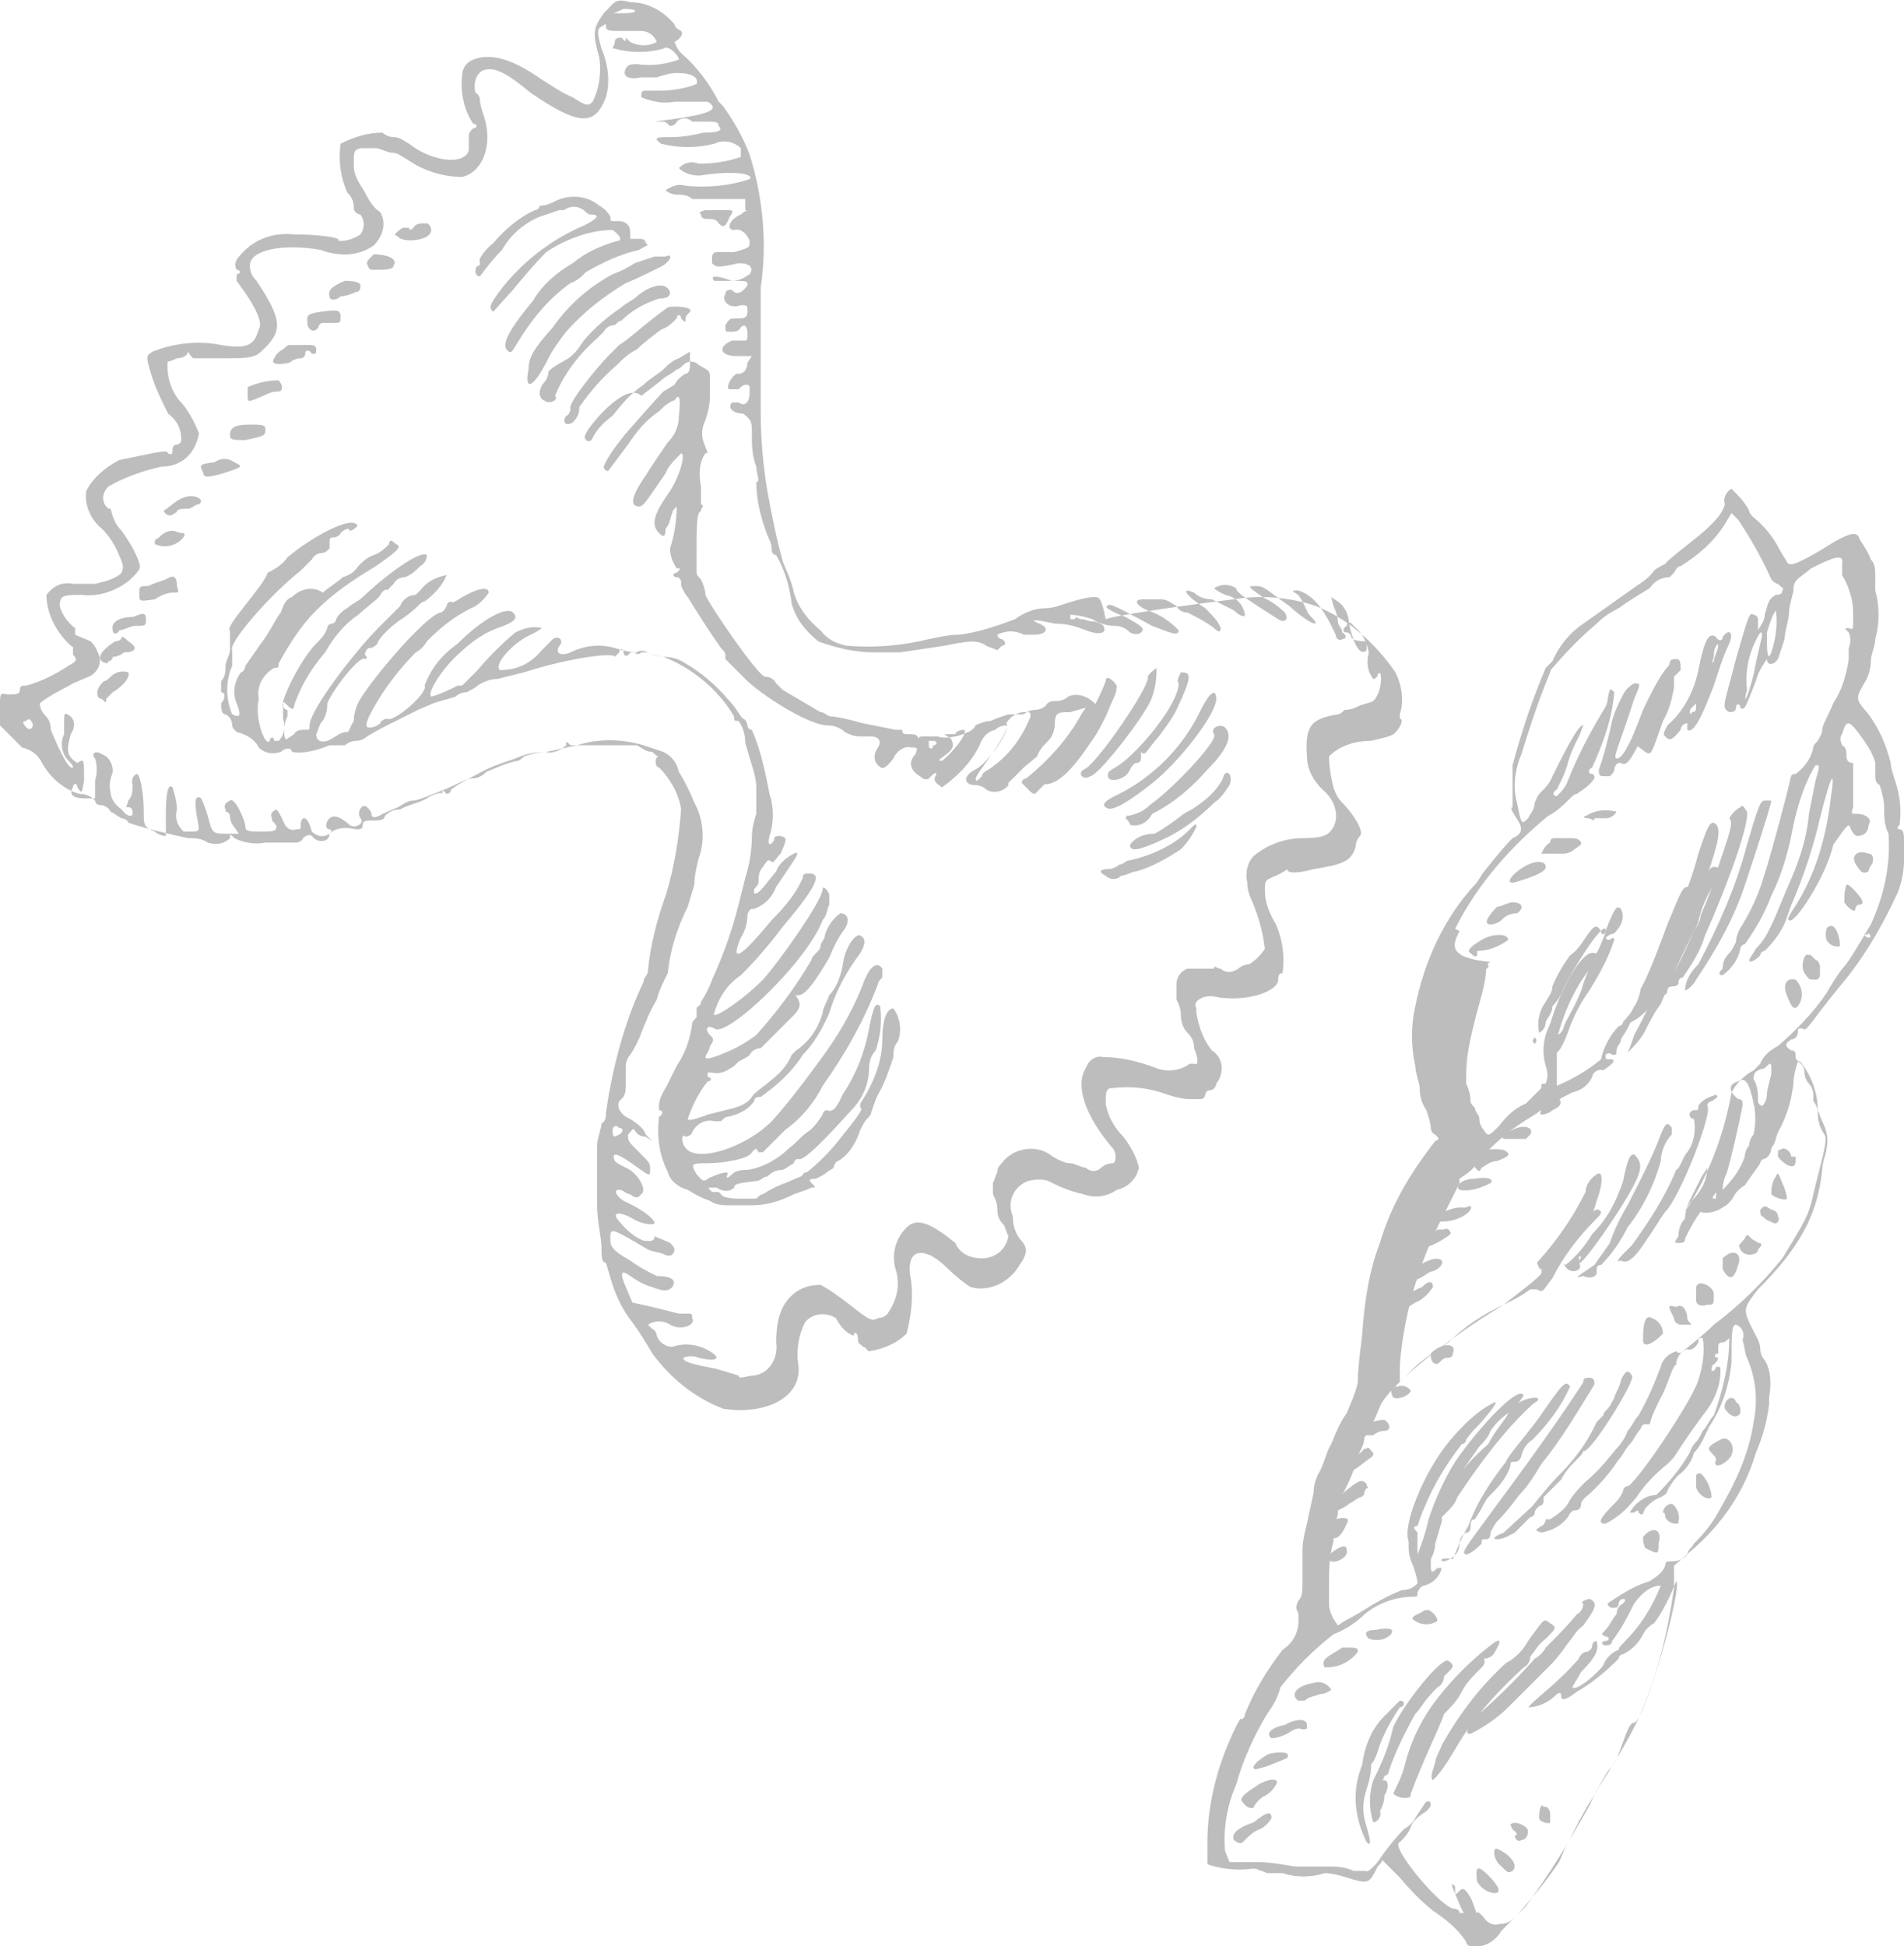<?xml version="1.0" encoding="utf-8"?>
<!-- Generator: Adobe Illustrator 19.2.0, SVG Export Plug-In . SVG Version: 6.00 Build 0)  -->
<svg version="1.1" id="Calque_1" xmlns="http://www.w3.org/2000/svg" xmlns:xlink="http://www.w3.org/1999/xlink" x="0px" y="0px"
	 viewBox="0 0 86.1 88" style="enable-background:new 0 0 86.1 88;" xml:space="preserve">
<style type="text/css">
	.st0{fill:#BDBDBD;}
</style>
<path id="fd" class="st0" d="M6.8,16.8c0.2,0.7,0.5,1.3,0.8,1.9C8,19,8.2,19.4,8.2,19.9c0,0.1-0.1,0.2-0.2,0.2l0,0h0
	c-0.1,0-0.2,0.1-0.2,0.2l0,0l0,0c0,0.2,0,0.3-0.2,0.2c0-0.2-0.7,0-2.2,0.3c-0.6,0.3-1.2,0.8-1.5,1.4c-0.1,0.6,0.2,1.3,0.7,1.7
	c0.3,0.3,0.5,0.6,0.7,1c0.3,0.7,0.3,0.7,0.2,1c-0.3,0.3-0.8,0.4-1.2,0.5h-1c-0.5-0.1-0.9,0.1-1.2,0.5c0,0.8,0.4,1.6,1,2.2
	c0.2,0.2,0.3,0.2,0.2,0.2v0.3c0.2,0.2,0.2,0.3-0.2,0.5c-0.6,0.4-1.2,0.7-1.9,0.9c-0.2,0-0.3,0-0.3,0.2s-0.2,0.2-0.5,0.2
	S0,31.2,0,31.8v1l0.3,0.3L1,33.8c0.4,0.1,0.7,0.3,0.9,0.7c0.4,0.7,1,1.2,1.7,1.4c0.3,0,0.5,0.1,0.7,0.3c0,0.1,0.1,0.2,0.2,0.2l0,0
	c0.2,0,0.4,0.1,0.5,0.3c0.2,0.1,0.3,0.2,0.5,0.3c0.1,0,0.3,0.1,0.3,0.2c0.9,0.3,1.8,0.5,2.7,0.7c0.3,0,0.6,0,0.9,0.2
	c0.3,0.1,0.7,0.1,1-0.2c0-0.2,0-0.2,0.2,0c0.4,0.2,0.9,0.3,1.4,0.2h1.4c0.1,0,0.3-0.1,0.3-0.2c0.1-0.1,0.3-0.2,0.4-0.1c0,0,0,0,0,0
	l0.1,0.1c0.2,0.2,0.7,0.2,0.7-0.2c0.3-0.3,0.8-0.3,1.2-0.2c0.2,0,0.3,0,0.3-0.2s0.2-0.2,0.5-0.2c0.2,0,0.5,0,0.5-0.2
	c0.2-0.2,0.4-0.3,0.7-0.3c0.3-0.2,0.9-0.3,1.2-0.5s0.7-0.3,0.7-0.2H20c0-0.2,0-0.2,0.2,0c0.1,0,0.2-0.1,0.2-0.2l0,0
	c0.4-0.3,0.8-0.5,1.2-0.7c0.5-0.3,1.1-0.5,1.7-0.7c0.4-0.2,0.9-0.3,1.4-0.3c0.3,0.1,0.7-0.1,0.9-0.3c0-0.2,0-0.2,0.2,0h3
	c0.2,0.1,0.4,0.3,0.7,0.3c0.1,0.1,0.2,0.2,0.3,0.2c-0.2,0-0.2,0.5,0,0.5c0.5,0.5,0.9,1.2,1,1.9c-0.1,1.3-0.3,2.6-0.7,3.9
	c-0.4,1.1-0.7,2.3-0.8,3.4c0,0.2-0.2,0.3-0.2,0.5c-0.9,1.9-1.4,3.9-1.7,5.9c0,0.2,0,0.4-0.2,0.5c0,0.2-0.2,0.7-0.2,1v2.7
	c0,0.7,0.2,1.5,0.2,1.9s0,0.7,0.2,0.7l0.3,1c0.2,0.6,0.5,1.2,0.9,1.7c0.3,0.4,0.6,0.9,0.9,1.4c0.8,1.1,1.9,2,3.2,2.5
	c1.9,0.3,3.6-0.5,3.4-2c-0.1-0.6,0-1.3,0.3-1.9c0.3-0.4,0.9-0.5,1.4-0.2c0.2,0.4,0.5,0.7,0.8,0.8c0-0.2,0.2-0.2,0.2,0.2
	c0,0.2,0.2,0.2,0.2,0.3c0.2,0,0.2,0.2,0.3,0.2c0.7-0.1,1.3-0.4,1.7-0.8c0.2-0.8,0.3-1.6,0.2-2.4c-0.3-1.4,0.5-1.7,1.7-0.5
	c0.3,0.3,0.8,0.7,1,0.8c0.7,0.2,1.5-0.1,2-0.7c0.5-0.7,0.7-1,0.2-1.5c-0.2-0.3-0.3-0.6-0.3-1c-0.3-0.7,0.1-1.4,0.7-1.6
	c0.4-0.1,0.8-0.1,1.1,0.1c0.4,0.2,0.9,0.4,1.4,0.5c0.5,0.2,1.1,0.1,1.5-0.2c0.5-0.1,0.9-0.5,1-1c-0.1-0.5-0.4-1-0.7-1.4
	c-0.4-0.4-0.7-0.9-0.8-1.5c0-0.5,0-0.7,0.3-0.7c0.9-0.1,1.7,0,2.5,0.3c0.3,0.1,0.7,0.2,1,0.2h0.5c0.1,0,0.2-0.1,0.2-0.2l0,0
	c0-0.1,0.1-0.2,0.2-0.2l0,0c0.2,0,0.3-0.2,0.3-0.3c0.4-0.5,0.3-1.2-0.2-1.5c-0.4-0.5-0.6-1.1-0.7-1.7v-0.2c-0.2-0.3,0.3-0.7,1-0.5
	c1.4,0.2,2.7-0.3,2.7-0.8c0-0.1,0-0.3,0.2-0.3c0.1-0.8,0-1.5-0.3-2.2c-0.3-0.5-0.5-1-0.5-1.5c0-0.5,0-0.5,0.5-0.7
	c0.2-0.1,0.4-0.2,0.5-0.3c0,0.2,0.5,0.2,1.2,0c1.2-0.2,1.7-0.3,1.9-1c0-0.2,0.1-0.4,0.2-0.5c0.2-0.2-0.3-1-0.8-1.5
	c-0.2-0.2-0.3-0.4-0.4-0.7c-0.1-0.4-0.2-0.9-0.2-1.4c0.5-0.5,1.2-0.7,1.9-0.7c0.8-0.2,1-0.2,1.2-0.5c0.1-0.1,0.3-0.5,0.1-0.5v-0.2
	c0.2-0.6,0.1-1.3-0.2-1.9c-0.9-1.3-2.1-2.4-3.6-3c-1.2-0.4-2.5-0.5-3.7-0.3c-1.7,0.2-5.3,0.7-5.8,0.9c-0.2-1-0.3-1-0.5-1
	c-0.3,0-0.7,0.1-1,0.2c-0.4,0.1-0.8,0.3-1.2,0.3c-0.5,0-1,0.2-1.4,0.5c-0.8,0.3-1.7,0.6-2.5,0.7c-0.5,0-0.9,0.1-1.4,0.2
	c-1.2,0.3-2.5,0.4-3.7,0.3c-0.5-0.1-0.9-0.3-1.2-0.7c-0.5-0.4-1-1-1.2-1.7c-0.1-0.5-0.3-0.9-0.5-1.4c-0.3-1.1-0.5-2.1-0.7-3.2
	c-0.2-1.2-0.3-2.4-0.3-3.6V13c0.3-2,0.1-4.1-0.5-6c-0.3-0.8-0.7-1.5-1.2-2.2l-0.2-0.2c-0.4-0.8-1-1.6-1.7-2.2
	c-0.2-0.2-0.2-0.3-0.3-0.5c0.5-0.3,0.3-0.5,0.3-0.5c-0.2-0.1-0.3-0.2-0.3-0.3c-0.5-0.6-1.2-1-2-1c-0.7-0.2-0.7,0-1.2,0.5
	c-0.5,0.7-0.5,0.9-0.2,2c0.1,0.7,0,1.4-0.3,2c-0.2,0.2-0.3,0.2-0.9-0.2c-0.5-0.2-0.9-0.5-1.4-0.8c-1.4-1-2.4-1.2-3.1-0.9
	c-0.3,0.1-0.5,0.4-0.5,0.7c-0.1,0.8,0.1,1.6,0.5,2.2c0.2,0,0.2,0.2,0,0.2c-0.1,0.1-0.2,0.2-0.2,0.3v0.7c-0.2,0.7-1.7,0.5-2.7-0.3
	c-0.2-0.1-0.4-0.3-0.7-0.3c-0.2,0-0.4-0.1-0.5-0.2c-0.7,0-1.3,0.2-1.9,0.5c-0.1,0.8,0,1.5,0.3,2.2c0.2,0.2,0.3,0.4,0.3,0.7
	c0,0.2,0.2,0.3,0.3,0.3c0.2,0.3,0.2,0.6,0,0.9c-0.3,0.2-0.6,0.3-1,0.3c0.2-0.2-1.2-0.3-2-0.3c-0.9-0.1-1.8,0.2-2.4,0.9
	c-0.3,0.3-0.3,0.5-0.2,0.7c0.2,0,0.2,0.2,0,0.2v0.3c0.9,1.2,1.2,1.9,1,2.2c-0.2,0.7-0.5,0.9-1.7,0.7c-1-0.2-2.1-0.1-3.1,0.3
	C6.6,16.1,6.6,16.1,6.8,16.8L6.8,16.8z M8,16.2c0.2,0,0.5-0.1,0.5-0.3l0,0c0.2,0.3,0.2,0.3,0.3,0.3h1.3c1,0,1.4,0,1.7-0.3
	c1-0.9,1-1.4-0.2-3.2c-0.2-0.2-0.3-0.4-0.3-0.7c0-0.7,1.5-1,3.2-0.7c0.8,0.3,1.7,0.3,2.4-0.2c0.4-0.4,0.6-1,0.3-1.5
	c-0.3-0.2-0.5-0.5-0.7-0.9c-0.1-0.2-0.2-0.3-0.3-0.5c-0.1-0.2-0.2-0.4-0.2-0.7C16,6.8,16,6.8,16.3,6.7H17c0.2,0,0.5,0.2,0.7,0.2
	c0.3,0,0.5,0.2,0.7,0.3C19.1,7.7,20,8,20.9,8c0.9-0.2,1.4-1.4,1-2.7c-0.1-0.3-0.2-0.6-0.2-0.8c0-0.1-0.1-0.3-0.2-0.3
	c-0.1-0.4,0-0.8,0.3-1c0.5-0.2,1,0,2.2,1c2.2,1.5,2.9,1.5,3.4,0.2c0.2-0.7,0.1-1.5-0.2-2.2c-0.2-0.7-0.2-0.9,0-1s0.2-0.2,0.2,0
	s0.2,0.2,0.7,0.2H29c0.3,0,0.6,0.2,0.7,0.5c-0.4,0.2-0.8,0.2-1.2,0l-0.2-0.2c0,0.2,0,0.2-0.2,0c-0.1,0-0.3,0-0.3,0.2
	c0,0.2-0.2,0.3,0,0.3c0.7,0.2,1.5,0.2,2.2,0c0.2-0.2,0.7,0.3,0.7,0.5c-0.6,0.2-1.2,0.3-1.9,0.2c-0.2,0-0.4,0-0.5,0.2
	c-0.2,0.4,0.2,0.5,0.7,0.4h0.7c0.3-0.1,0.6-0.2,0.9-0.2c0.7,0,1,0.2,0.9,0.5c-0.5,0.2-1.1,0.3-1.7,0.3h-0.5c-0.3,0-0.3,0-0.3,0.3
	c0.5,0.2,1,0.3,1.5,0.2h1.5c0.5,0.3,0.2,0.5-1,0.7S29.2,5.5,30,5.5c0.1,0,0.2,0.1,0.3,0.2c0.1,0,0.3-0.1,0.3-0.2
	c0.2-0.2,0.5-0.2,0.7,0h0.7c0.3,0,0.5,0,0.5,0.2c0.2,0.2,0,0.3-0.7,0.3c-0.4,0.1-0.9,0.2-1.4,0.2c-0.7,0-0.9,0-0.5,0.3
	c0.8,0.2,1.6,0.2,2.4,0c0.4-0.2,0.9-0.1,1.2,0.2v0.4c-0.6,0.2-1.2,0.3-1.9,0.3c-0.3-0.1-0.6-0.1-0.9,0.2c0.3,0.3,0.8,0.4,1.2,0.3
	c1.5-0.2,2.2,0,2,0.2c-0.9,0.3-1.9,0.4-2.9,0.3c-0.3-0.1-0.6,0-0.9,0.2c0.1,0.1,0.3,0.2,0.5,0.2c0.2,0,0.5,0,0.7,0.2h2.4v0.5
	c0.2,0,0,0-0.2,0.2c-0.5,0.2-0.7,0.7-0.3,0.7c0.3-0.1,0.6,0.2,0.7,0.5c0,0,0,0,0,0l0,0c0,0.3,0,0.3-0.7,0.5h-0.8
	c-0.1,0-0.2,0.1-0.2,0.2l0,0v0.3c0.2,0.2,0.3,0.2,1.2,0c0.5,0,0.7,0.2,0.5,0.5c-0.3,0.2-0.5,0.3-0.8,0.3c-0.8-0.3-1-0.2-0.8,0h0.8
	c0.7,0,0.7,0,0.7,0.2c-0.2,0.3-0.5,0.5-0.7,0.2c-0.1,0-0.3,0-0.3,0.2c-0.2,0.3,0.2,0.7,0.7,0.5c0.3,0,0.3,0,0.3,0.3
	s-0.2,0.3-0.5,0.3s-0.3,0-0.5,0.3c0,0.3,0,0.3,0.2,0.3c0.2,0,0.4,0,0.5-0.2c0.2-0.2,0.3,0,0.3,0.3s0,0.3-0.2,0.3h-0.5
	c-0.7,0.3-0.5,0.7,0.2,0.7h0.7l-0.2,0.3c0,0.2-0.1,0.5-0.4,0.5h-0.1c-0.3,0.2-0.5,0.7-0.3,0.7h0.4c0.1-0.1,0.2-0.2,0.3-0.2
	c0.2,0,0.2,0,0.2,0.3c0,0.5-0.2,0.7-0.5,0.5h-0.3c-0.2,0.2,0,0.5,0.5,0.5C34,19,34,19.1,34,19.6c0,0.5,0,1,0.2,1.5
	c0,0.3,0.2,0.7,0,0.7c0,0.8,0.2,1.6,0.5,2.4c0.1,0.2,0.2,0.4,0.2,0.7c0,0.1,0.1,0.2,0.2,0.2l0,0c0.4,0.7,0.6,1.4,0.7,2.2
	C36,28,36.4,28.5,37,29c0.8,0.3,1.7,0.5,2.5,0.5h1.2c0.7-0.1,1.3-0.2,2-0.3c1-0.2,1.5-0.3,1.9,0c0.2,0.1,0.3,0.1,0.5,0.2l0.2-0.2
	c0.2,0,0.2-0.2,0-0.3c-0.1,0-0.2-0.1-0.2-0.2l0,0c0.4-0.2,0.8-0.2,1.2,0h0.5c0.5,0,0.7-0.3,0.2-0.5s-0.2-0.2,0.7,0
	c0.5,0,0.9,0.1,1.4,0.3c0.5,0.2,1,0.2,0.8-0.2c-0.1-0.1-0.3-0.2-0.5-0.2c-0.2,0-0.3-0.1-0.5-0.1c-0.2,0-0.2-0.2-0.3,0h-0.2v-0.2
	c0.3,0,0.7,0.1,1,0.2c0.3,0.2,0.7,0.3,1,0.3c0.3,0,0.5,0.1,0.7,0.3c0.2,0.1,0.4,0.1,0.5,0c0.2-0.2,0-0.3-0.7-0.7
	c-0.8-0.3-1-0.5-0.8-0.5c0-0.2,0.7,0.2,2,0.9c0.8,0.3,1.2,0.5,1.2,0.2c-0.4-0.4-0.8-0.7-1.4-0.9c-0.5-0.2-0.7-0.5-0.2-0.5h0.8
	c0.3,0,0.5,0.2,0.7,0.3c0.1,0.2,0.3,0.3,0.5,0.3c0.4,0.2,0.8,0.4,1.2,0.7c0.2,0.2,0.3,0.2,0.3,0c-0.1-0.3-0.4-0.6-0.7-0.9
	c-0.8-0.5-1.2-1-0.5-0.7c0.2,0.2,0.5,0.3,0.8,0.3l1,0.5c0.3,0.3,0.5,0.3,0.5,0.2c-0.1-0.5-0.4-0.8-0.9-0.9c-0.2-0.1-0.4-0.2-0.5-0.3
	c0.3-0.2,0.7-0.2,1,0c0,0.2,0.5,0.5,1.9,1.4c0.3,0.2,0.5,0,0.3-0.3c-0.3-0.3-0.6-0.5-1-0.7c-0.7-0.5-0.7-0.5-0.3-0.5
	s0.5,0.2,1.5,0.9c1,0.9,1.5,1,1,0.5c-0.2-0.2-0.2-0.3-0.3-0.5c-0.1-0.2-0.2-0.4-0.3-0.5c-0.3-0.2-0.3-0.2,0-0.2
	c0.7,0.2,1.2,0.9,1.7,2c0,0.2,0.2,0.3,0.3,0.2c0.2,0,0.2-0.2,0-0.3c0-0.2-0.2-0.3-0.2-0.5c0-0.2-0.1-0.5-0.2-0.7L60.2,27l0.3,0.2
	c0.3,0.2,0.5,0.6,0.5,1c0.2,0.9,0.5,1.5,0.8,1.2V29c-0.7,0-0.7-0.2-0.7-0.2c0-0.1-0.1-0.2-0.2-0.2c0,0,0,0,0,0l0,0
	c-0.2,0-0.2-0.2,0-0.3c0-0.2,0.2-0.2,0.3,0c0.4,0.3,0.6,0.7,0.7,1.2c-0.1,0.4-0.1,0.8,0.2,1.2c0.1,0,0.2-0.1,0.2-0.2l0,0
	c0.2-0.3,0.2,0.5,0,0.9s-0.2,0.3-0.8,0.5c-0.2,0.1-0.4,0.2-0.7,0.2c-0.1,0.1-0.2,0.2-0.3,0.2c-1.2,0.2-1.5,0.5-1.4,1.9
	c0,0.6,0.3,1.1,0.7,1.5c0.5,0.4,0.8,1.1,0.5,1.7c-0.2,0.3-0.3,0.5-1.4,0.5c-0.8,0-1.6,0.3-2.2,0.8c-0.3,0.3-0.4,0.8-0.3,1.2
	c0,0.3,0.1,0.6,0.2,0.8c0.3,0.7,0.5,1.4,0.6,2.2c-0.2,0.3-0.4,0.5-0.7,0.7c-0.2,0-0.4,0.1-0.5,0.2c-0.3,0.2-0.6,0.2-0.8,0
	c-0.2,0-0.3-0.2-0.3,0h-1.2c-0.3,0.1-0.5,0.4-0.5,0.7v0.7c0.1,0.2,0.2,0.4,0.2,0.7c0,0.3,0.1,0.6,0.3,0.8c0.2,0.2,0.3,0.4,0.3,0.7
	c0.2,0.5,0.2,0.8,0,0.7h-0.2c-0.4,0.3-1,0.4-1.5,0.2c-0.8-0.3-1.6-0.5-2.4-0.5c-0.4-0.1-0.7,0.2-0.8,0.5c-0.5,0.8,0,2.2,1.2,3.6
	c0.2,0.2,0.2,0.7,0,0.7c-0.2,0-0.4,0.1-0.5,0.2c-0.2,0.2-0.5,0.2-0.7,0c-0.2,0-0.5-0.2-0.7-0.2c-0.3,0-0.6-0.2-0.8-0.3
	c-0.7-0.6-1.8-0.4-2.3,0.3c-0.1,0.1-0.2,0.2-0.2,0.4c-0.1,0.2-0.1,0.3-0.2,0.5V54c0.1,0.2,0.2,0.4,0.2,0.7c0,0.3,0.1,0.5,0.3,0.7
	c0.1,0.2,0.1,0.3,0.2,0.5c-0.1,0.6-0.6,1-1.2,1c-0.5,0-1-0.2-1.2-0.7c-1-0.8-1.7-1.2-2.2-0.7c-0.5,0.5-0.7,1.2-0.5,1.9
	c0.2,0.6,0.1,1.3-0.3,1.9c-0.1,0.2-0.3,0.3-0.5,0.3c-0.3,0.2-0.5,0-1.4-0.7c-0.4-0.3-0.8-0.6-1.2-0.8c-0.6,0-1.1,0.2-1.5,0.7
	c-0.4,0.5-0.5,1.2-0.5,1.9c0.1,0.7-0.3,1.4-1,1.5c-0.3,0-0.7,0.2-0.7,0l-1-0.3c-1-0.2-1.5-0.3-1.5-0.5c0.2-0.1,0.5-0.1,0.7,0
	c0.9,0.2,1,0,0.5-0.3c-0.5-0.3-1.1-0.4-1.7-0.2c-0.3,0-0.6-0.2-0.7-0.5c0-0.1-0.1-0.3-0.2-0.3l-0.2-0.2c0.3-0.2,0.7-0.2,1,0
	c0.5,0.3,1.2,0,1-0.3c0-0.1,0-0.2-0.1-0.2c0,0,0,0,0,0h-0.5c-0.4-0.1-0.8-0.2-1.2-0.3l-0.9-0.2l-0.3-0.7c-0.3-0.7-0.2-0.8,0.2-0.5
	c0.3,0.2,0.6,0.4,1,0.5c0.5,0.2,0.7,0.2,0.9,0c0.2-0.3,0-0.5-0.7-0.5c-0.4-0.2-0.8-0.4-1.2-0.7c-0.9-0.5-0.9-0.7-0.9-1
	c0-0.5,0-0.5,1.7,0.5c0.2,0.1,0.4,0.1,0.7,0.2c0.3,0.2,0.5,0,0.5-0.2c0-0.1-0.1-0.2-0.2-0.3c-0.2-0.1-0.5-0.2-0.7-0.3
	c0,0.3-0.3,0.2-0.5,0.2c-0.5-0.2-0.9-0.6-1.2-1c-0.2-0.3,0.2-0.3,0.7,0s1,0.3,1,0.2s-0.3-0.5-1.4-1c-0.3-0.2-0.5-0.5-0.2-0.5
	c0.2,0,0.3,0.2,0.5,0.2c0.1,0.1,0.3,0.2,0.4,0.1c0,0,0,0,0,0l0.1-0.1c0.3-0.2-0.2-1-0.7-1.2c-0.2-0.1-0.4-0.2-0.5-0.3
	c-0.2-0.5,0.2-0.3,0.9,0.2s0.7,0.5,0.7,0.2s0-0.3-0.5-0.8s-0.5-0.5-0.5-0.8c0.2-0.2,0.2-0.3,0.3-0.2c0.1,0.2,0.3,0.3,0.5,0.3
	l0.3,0.2l-0.3-0.3c-0.1-0.3-0.4-0.5-0.7-0.7c-0.5-0.2-0.7-0.7-0.4-0.9c0.2-0.2,0.2-0.4,0.2-0.7v-0.8c0-0.2,0.1-0.4,0.2-0.5
	c0.2-0.3,0.4-0.7,0.5-1c0.2-0.5,0.4-1,0.7-1.5c0.1-0.4,0.3-0.8,0.5-1.2c0.1-1,0.4-2,0.9-3l0.3-1c0-0.4,0.1-0.8,0.2-1.2
	c0.3-0.8,0.2-1.8-0.2-2.5c-0.2-0.5-0.4-0.9-0.7-1.4c-0.1-0.4-0.3-0.7-0.7-0.9c-0.3-0.1-0.6-0.2-0.9-0.3c-1-0.3-2.1-0.3-3,0
	c-0.5,0.1-0.9,0.2-1.4,0.3c-0.3,0-0.7,0.1-1,0.2c-0.1,0.1-0.2,0.2-0.3,0.2c-0.5,0.1-0.9,0.3-1.4,0.5c-0.2,0.2-0.4,0.3-0.7,0.3
	c-0.2,0-0.7,0.3-1.2,0.5s-1.2,0.5-1.4,0.5c-0.3,0-0.5,0.2-0.7,0.3l-0.7,0.3c-0.3,0.2-0.5,0.2-0.5,0c0-0.1-0.1-0.2-0.2-0.3
	c-0.2-0.2-0.5,0.2-0.3,0.5c0.2,0.2-0.2,0.5-0.5,0.3c-0.3-0.3-0.7-0.5-0.9-0.3s-0.2,0.5,0,0.5c0,0,0.2,0,0,0.2
	c-0.3,0.2-0.6,0.1-0.8-0.1l0,0c-0.2-0.8-0.5-0.7-0.5-0.3c0,0.2,0,0.2-0.2,0.2c-0.3,0.1-0.5-0.1-0.6-0.4c0,0,0,0,0,0
	c-0.1-0.2-0.2-0.4-0.3-0.5c-0.2,0.1-0.3,0.2-0.2,0.4c0,0,0,0.1,0,0.1c0.1,0.1,0.2,0.2,0.2,0.3c0,0.2-0.2,0.2-0.7,0.2s-0.7,0-0.7-0.2
	c0-0.3-0.5-1.4-0.7-1.2c-0.2,0.1-0.3,0.2-0.2,0.4c0,0,0,0.1,0,0.1c0.1,0,0.2,0.1,0.2,0.2l0,0c0,0.2,0.1,0.4,0.2,0.5l0.2,0.3h-0.5
	c-0.7,0-0.7,0-0.9-0.8c-0.1-0.3-0.2-0.6-0.3-0.8c-0.3-0.2-0.3,0.2-0.2,0.8s0.2,0.7-0.2,0.7H8.3c-0.3-0.3-0.4-0.6-0.3-1
	c0-0.3-0.1-0.7-0.2-1c-0.2-0.2-0.3,0.3-0.3,1.2v1c-0.2,0-0.4-0.1-0.5-0.2c-0.5-0.2-0.5-0.3-0.5-0.9c0-1-0.2-1.7-0.3-1.7
	s-0.3,0.2-0.2,0.5c0,0.2,0,0.5-0.2,0.7c0,0.2-0.2,0.3,0,0.3s0.2,0.2,0.2,0.3s-0.2,0.2-0.5-0.2c-0.3-0.2-0.5-0.5-0.5-0.8
	c-0.1-0.3,0-0.6,0.1-0.9c0-0.4-0.2-0.7-0.5-0.8c-0.3-0.2-0.5,0-0.3,0.2c0.1,0.3,0.1,0.7,0,1v0.8H3.8c-0.5,0-0.7-0.2-0.5-0.5
	c0-0.2,0.2-0.2,0.2,0c0.2,0.3,0.2,0.3,0.3-0.3c0-1,0-1-0.3-0.8C3,34.2,3,33.9,3.2,33.2c0.2-0.3,0.2-0.6,0-0.8
	c-0.3-0.2-0.3-0.2-0.3,0.3v0.5c-0.2,0.4-0.1,0.9,0.2,1.2c0.1,0.1,0.2,0.2,0.2,0.3c-0.2,0.2-0.8-1.2-1-1.7c0-0.3-0.1-0.5-0.3-0.7
	c-0.1-0.1-0.2-0.3-0.2-0.5c0.5-0.4,1-0.6,1.5-0.9l0.7-0.3c0.3-0.1,0.6-0.5,0.5-0.9c-0.1-0.3-0.2-0.5-0.4-0.7
	c-0.2-0.1-0.5-0.2-0.7-0.3v-0.3c-0.3-0.2-0.6-0.6-0.7-1c0-0.5,0.2-0.5,1-0.5c0.8,0.1,1.6-0.2,2.2-0.7c0.5-0.5,0.5-0.5,0.3-1
	s-0.5-0.9-0.7-1.2c-0.3-0.3-0.4-0.6-0.5-1C5,23,5,23,4.9,23c-0.1-0.1-0.2-0.2-0.2-0.3c-0.1-0.2,0-0.5,0.2-0.7
	c0.7-0.4,1.5-0.7,2.4-0.9c0.4,0,0.7-0.1,1-0.3c0.4-0.3,0.6-0.7,0.7-1.2c-0.2-0.5-0.5-1.1-0.9-1.5c-0.4-0.5-0.6-1.2-0.5-1.9
	C7.4,16.4,7.6,16.4,8,16.2L8,16.2z M1.4,32.6c0.2,0.2,0,0.5-0.2,0.3s-0.2-0.3,0-0.3C1.2,32.5,1.4,32.5,1.4,32.6L1.4,32.6L1.4,32.6z
	 M28.2,0.4c0.7,0,0.7,0.2,0,0.2h-0.7C27.5,0.7,27.8,0.6,28.2,0.4L28.2,0.4z M28,51c0.2,0,0.2,0.2,0,0.3s-0.3,0.2-0.3-0.2
	C27.7,51,27.8,50.8,28,51C28,51,28,51,28,51z"/>
<path id="fe" class="st0" d="M11.2,17.9c0,0.3,0,0.3,0.7,0c0.2-0.1,0.4-0.2,0.7-0.2c0.2,0,0.2-0.3,0-0.5c-0.5,0-0.9,0.1-1.4,0.3
	L11.2,17.9C11.2,17.9,11.2,17.9,11.2,17.9z"/>
<path id="ff" class="st0" d="M12.4,16.2c-0.2,0.3,0.2,0.3,0.7,0.2c0.1-0.1,0.3-0.2,0.5-0.2c0.1,0,0.2-0.1,0.2-0.2l0,0
	c0-0.2,0.2-0.2,0.3,0c0.2,0,0.2,0,0.2-0.2s-0.2-0.2-0.3-0.2h-0.9c-0.1,0-0.2,0.1-0.3,0.2C12.6,15.9,12.5,16,12.4,16.2L12.4,16.2
	L12.4,16.2z"/>
<path id="fg" class="st0" d="M13.9,14.6c0,0.3,0.3,0.5,0.5,0.2c0-0.1,0.1-0.2,0.2-0.2l0,0h0.5c0.3,0,0.3,0,0.3-0.3s-0.2-0.3-0.9-0.2
	S13.9,14.3,13.9,14.6z"/>
<path id="fh" class="st0" d="M14.9,13.4c0,0.2,0.3,0.2,0.5,0c0.2,0,0.5-0.1,0.7-0.2c0.2,0,0.2-0.2,0.2-0.3s-0.2-0.2-0.7-0.2
	C15.1,12.9,14.8,13.1,14.9,13.4C14.9,13.4,14.9,13.4,14.9,13.4z"/>
<path id="fi" class="st0" d="M7.4,23.1c0.1,0.2,0.3,0.3,0.5,0.1c0.1,0,0.1-0.1,0.1-0.1C8.1,23,8.3,23,8.5,23s0.3-0.2,0.5-0.2
	c0.3-0.2-0.2-0.5-0.7-0.3C8,22.6,7.7,22.9,7.4,23.1L7.4,23.1L7.4,23.1z"/>
<path id="fj" class="st0" d="M9.2,21.4c0,0.2,0.2,0.2,0.9,0c0.9-0.3,0.9-0.3,0.5-0.5c-0.3-0.2-0.6-0.2-0.9,0C9,21,9,21,9.2,21.4z"/>
<path id="fk" class="st0" d="M10.4,19.7c0,0.2,0.2,0.2,0.7,0.2c0.9-0.2,0.9-0.2,0.9-0.5c0-0.2-0.2-0.2-0.7-0.2
	C10.5,19.2,10.4,19.4,10.4,19.7z"/>
<path id="fl" class="st0" d="M16.6,11.9c0,0.1,0.1,0.3,0.2,0.3c0,0,0.1,0,0.1,0c0.5,0,0.9,0,0.9-0.2c0.2-0.3-0.3-0.5-0.9-0.5
	C16.6,11.8,16.6,11.8,16.6,11.9L16.6,11.9z"/>
<path id="fm" class="st0" d="M7,24.6c0.4,0.2,0.9,0.1,1.2-0.2c0.2-0.2,0.2-0.3,0-0.3c-0.1,0-0.3-0.1-0.4-0.1c-0.2,0-0.4,0.1-0.5,0.2
	C7,24.5,7,24.3,7,24.6z"/>
<path id="fn" class="st0" d="M18,10.7c0.2,0.3,1.5,0.2,1.5-0.3c0-0.1-0.1-0.3-0.2-0.3c0,0-0.1,0-0.1,0c-0.2,0-0.4,0-0.5,0.2
	c0,0-0.2,0.2-0.2,0h-0.3C17.8,10.6,17.8,10.6,18,10.7L18,10.7z"/>
<path id="fo" class="st0" d="M6.3,26.9c0,0.3,0,0.3,0.7,0.2c0.3-0.2,0.6-0.3,0.8-0.3c0.3,0,0.3,0,0.2-0.3C8,26,7.8,26,7.5,26.2
	c-0.3,0.1-0.6,0.2-0.8,0.3C6.3,26.5,6.3,26.5,6.3,26.9z"/>
<path id="fp" class="st0" d="M5.1,28.5c0,0.2,0.2,0.2,0.3,0c0.2,0,0.5-0.2,0.7-0.2c0.5,0,0.5,0,0.5-0.3S6.5,27.7,6,27.9
	C5.3,27.9,5,28.2,5.1,28.5C5.1,28.5,5.1,28.5,5.1,28.5z"/>
<path id="fq" class="st0" d="M4.6,29.9c0,0,0.3,0.2,0.3,0c0.1,0,0.2-0.1,0.2-0.2l0,0l0,0c0.2,0,0.4-0.1,0.5-0.2
	c0.5,0,0.7-0.2,0.2-0.5c-0.1-0.1-0.2-0.2-0.3-0.2c0,0.2-0.3,0.2-0.3,0.2C4.6,29.4,4.4,29.7,4.6,29.9L4.6,29.9z"/>
<path id="fr" class="st0" d="M4.4,31.3c0,0.1,0,0.3,0.2,0.3c0.2,0.2,0.2,0.2,0.2,0l0.3-0.3c0.5-0.3,0.8-0.7,0.7-0.9
	c-0.3-0.1-0.6,0-0.8,0.2c-0.1,0.1-0.2,0.2-0.3,0.2C4.6,30.9,4.4,31.1,4.4,31.3L4.4,31.3z"/>
<path id="fs" class="st0" d="M21.7,11.8v0.2c-0.2,0-0.2,0.2-0.2,0.3c0,0.1,0.1,0.2,0.2,0.2l0,0l0,0c0.3-0.4,0.6-0.8,1-1.2
	c0.4-0.7,1-1.2,1.7-1.5c0.3-0.1,0.6-0.2,0.9-0.3h0.2c0.3-0.2,0.6-0.2,0.9,0c0.1,0.1,0.2,0.2,0.3,0.2c0.5,0,0.3,0.2-0.3,0.5
	c-1.4,0.6-2.6,1.5-3.6,2.7c-0.7,0.9-0.7,1-0.5,1.2l0.9-1c0.5-0.6,1-1.2,1.5-1.7c0.9-0.6,2-1,3-1c0.3,0.2,0.5,0.5,0.2,0.5
	c-0.7,0.2-1.4,0.5-2,1c-0.7,0.4-1.4,1-1.8,1.7c-1,1.2-1.4,1.9-1.2,2.2c0.2,0.2,0.2,0.2,0.5-0.3c0.6-1,1.4-2,2.4-2.7
	c0.3-0.1,0.5-0.3,0.7-0.5c0.7-0.4,1.5-0.8,2.4-1c0.3-0.2,0.5-0.2,0.3-0.3c0-0.2-0.2-0.2-0.3-0.2h-0.4v-0.3c0-0.3-0.2-0.5-0.5-0.5
	c-0.1,0-0.1,0-0.2,0c-0.2,0-0.2,0-0.2-0.2c-0.1-0.2-0.3-0.4-0.5-0.5c-0.6-0.5-1.4-0.5-2-0.2c-0.2,0.1-0.4,0.2-0.7,0.2
	c0,0.1-0.1,0.2-0.2,0.2l0,0l0,0c-0.7,0.3-1.4,0.9-1.9,1.5C21.9,11.3,21.6,11.8,21.7,11.8L21.7,11.8z"/>
<path id="ft" class="st0" d="M10.4,28.5v0.9c0,0.2-0.2,0.5-0.2,0.7c0,0.2,0,0.5-0.2,0.7v0.5c0.2,0,0.2,0.3,0,0.5
	c0,0.2,0,0.5,0.2,0.5c0.2,0.1,0.3,0.3,0.3,0.5c0,0.1,0.1,0.2,0.2,0.3c0.4,0.1,0.8,0.3,1,0.7c0.3,0.3,0.7,0.3,1,0.2
	c0.2-0.2,0.5-0.2,0.5,0c0.6,0.1,1.2-0.1,1.7-0.3h0.7c0.1-0.1,0.3-0.2,0.5-0.2c0.2,0,0.4-0.1,0.5-0.2c0,0,0.5-0.3,0.9-0.5l1.4-0.7
	l0.7-0.3c0.3-0.1,0.7-0.2,1-0.3c0.1-0.1,0.3-0.2,0.5-0.2c0.2-0.1,0.4-0.2,0.5-0.3c0.3-0.2,0.6-0.3,0.9-0.3c0.4-0.1,0.8-0.2,1.2-0.3
	c2.2-0.7,4.1-0.9,4.1-0.7l0.2-0.2c0-0.2,0.2-0.2,0.2,0s0.2,0.2,0.3,0h0.2c0.1,0.1,0.2,0.1,0.3,0l0,0h0.3c0.2,0.1,0.4,0.2,0.7,0.2
	c1.3,0.5,2.5,1.5,3.2,2.7c0,0.2,0,0.2,0.2,0.2c0.2,0.3,0.3,0.6,0.3,1c0.1,0.3,0.2,0.7,0.3,1c0.1,0.3,0.2,0.7,0.2,1v1.2
	c-0.1,0.3-0.2,0.7-0.2,1c0,0.6-0.1,1.3-0.3,1.9c-0.1,0.4-0.2,0.8-0.3,1.2c-0.3,1.2-0.7,2.3-1.2,3.4c-0.1,0.3-0.3,0.7-0.5,1
	c0,0.2-0.2,0.2-0.2,0.3V46c-0.1,0.1-0.2,0.2-0.2,0.3c-0.1,0.7-0.3,1.3-0.7,1.9l-0.5,1c-0.2,0.3-0.3,0.6-0.3,0.8v0.2
	c0.2,0,0.2,0.2,0,0.3c-0.1,0.9,0,1.7,0.4,2.5c0.1,0.4,0.5,0.7,0.9,0.8c0.3,0.2,0.7,0.4,1,0.5c0.3,0.2,0.6,0.2,0.9,0.2h1
	c0.7,0,1.3-0.2,1.9-0.5c0.3-0.1,0.6-0.2,0.8-0.3c0.2,0,0.2,0,0-0.2s0-0.2,0.2-0.2c0.2-0.1,0.4-0.2,0.5-0.3c0.1-0.1,0.2-0.1,0.3-0.2
	c0-0.1,0.1-0.3,0.2-0.3c0.5-0.3,0.8-0.8,1-1.4c0.1-0.2,0.2-0.4,0.3-0.5c0.1-0.1,0.2-0.2,0.2-0.3c0.1-0.3,0.2-0.6,0.3-0.8
	c0.3-0.5,0.5-1.1,0.7-1.7c0-0.2,0-0.5,0.2-0.7c0.2-0.5,0.1-1.1-0.2-1.5c-0.3,0-0.5,0.5-0.5,1.4c0,1-0.4,2-1,2.9v0.2
	c0.2,0-0.2,0.5-1,1.5c-0.4,0.5-0.9,1-1.4,1.4c-0.2,0-0.2,0.2-0.3,0.2l-0.7,0.3c-0.3,0.1-0.7,0.3-1,0.5c-0.1,0-0.2,0.1-0.3,0.2h-0.7
	c-0.3,0-0.5,0-0.8-0.1l-0.2-0.2h-0.3c-0.2-0.2-0.2-0.2,0-0.2h0.2c0.3,0.2,0.6,0.2,0.8,0c0-0.2,0.3-0.2,1-0.3c0.2,0,0.3-0.2,0.5-0.2
	c0.2-0.2,0.4-0.3,0.7-0.3c0.2-0.1,0.3-0.2,0.5-0.3c0-0.1,0.1-0.2,0.2-0.2l0,0c0.2,0.2,1.5-1.2,2.4-2.2c0.5-0.5,0.8-1.2,0.8-1.9
	c0-0.3,0.1-0.6,0.3-0.8c0.2-0.6,0.3-1.3,0.2-2c-0.2-0.2-0.3,0-0.5,1c-0.2,1.1-0.6,2.1-1.2,3c-0.3,0.7-0.5,0.8-0.7,0.7
	c-0.1,0-0.2,0.1-0.2,0.2l0,0c-0.2,0.3-0.4,0.6-0.7,0.8c-0.3,0.2-0.5,0.5-0.8,0.7c-0.5,0.5-1.2,0.9-1.9,1c-0.2,0-0.5,0-0.7,0.2
	c-0.2,0.2-0.3,0.2-0.2,0s-0.5,0-0.9,0.2c-0.2,0.2-0.3,0-0.5-0.2c-0.3-0.5-0.2-0.5,0.5-0.5c0.7,0,1.9-0.2,2-0.5
	c0.2-0.2,0.2-0.2,0.3,0h0.2l1-1c0.7-0.5,1.3-1.2,1.7-2c1-1.4,1.9-3,2.5-4.6c0-0.1,0.1-0.2,0.2-0.3v-0.4c-0.2-0.3-0.5-0.2-0.8,0.5
	c-0.4,1.1-1,2.2-1.7,3.2c-0.8,1.1-1.6,2.2-2.5,3.2c-1.2,1.2-3.4,1.9-3.9,1.2c-0.2-0.2-0.2-0.7,0-0.5c0.1,0,0.3-0.1,0.3-0.2
	c0.2-0.4,0.6-0.6,1-0.5h0.3c0.1-0.1,0.2-0.2,0.3-0.2c0.5-0.1,0.9-0.3,1.2-0.7c0-0.2,0.2-0.2,0.3-0.2c0.7-0.5,1.4-1.1,1.9-1.9
	c0.5-0.5,0.9-1.2,1.2-1.9c0.3-1,0.8-1.9,1.4-2.7c0.3-0.5,0.2-0.7,0-0.8s-0.7,0.5-0.8,1.4c-0.1,0.5-0.3,1-0.6,1.3
	c-0.1,0.3-0.3,0.6-0.3,0.8c-0.2,0.7-0.6,1.3-1.2,1.7l-0.2,0.2c-0.2,0.5-0.6,0.9-1,1.2c-0.2,0.2-0.7,0.5-0.8,0.7
	c-0.2,0.3-0.5,0.4-0.8,0.5c-0.4,0.1-0.8,0.2-1.2,0.3c-0.5,0.2-0.9,0.3-0.9,0.2c0.2-0.6,0.5-1.2,0.9-1.7c0.2,0,0.2-0.2,0-0.2v-0.2
	h0.2c0.4,0.1,0.7-0.1,1-0.3l0.2-0.2c0.2-0.1,0.4-0.2,0.5-0.3c0.1-0.2,0.3-0.3,0.5-0.3l1.5-1.5c0.3-0.3,0.3-0.5,0.2-0.7
	s-0.2-0.2,0-0.2c0.3,0,0.7-0.5,1.4-1.7c0.2-0.5,0.4-0.9,0.7-1.3c0.2-0.3,0.2-0.7-0.2-0.7c-0.3,0.2-0.6,0.6-0.7,1
	c0,0.2-0.2,0.3-0.2,0.5c0,0.1-0.1,0.2-0.2,0.3s-0.2,0.2-0.2,0.3c-0.7,1.2-1.6,2.4-2.5,3.4c-0.4,0.3-0.9,0.6-1.4,0.8
	c-0.7,0.3-0.9,0.3-0.9,0.2s0.2-0.3,0.2-0.5c0.1-0.1,0.2-0.3,0.1-0.4c0,0,0,0,0,0l-0.1-0.1c-0.2-0.2-0.2-0.5,0.2-0.3
	c0.5,0.5,4.2-3,4.9-4.9c0.2-0.2,0.2-0.5,0.3-0.7v-0.4c0-0.2-0.3-0.5-0.3-0.3c0,0.5-1.9,3.2-2.7,4.1c-1,1-2.4,1.9-2.2,1.5
	c0.2-0.7,0.6-1.3,1.2-1.7c0.7-0.7,1.3-1.4,1.9-2.2c1.7-2,1.7-2.4,1.2-2.4c-0.2,0-0.3,0-0.3,0.2c-0.3,0.7-0.8,1.3-1.4,1.9
	c-1.4,1.7-1.9,2-1.4,0.8c0.2-0.3,0.3-0.7,0.3-1c0-0.1,0.1-0.3,0.2-0.3c0,0,0.1,0,0.1,0c0.5-0.2,0.8-0.5,1-1c0.8-1.2,1.2-1.7,0.8-1.5
	c-0.4,0.2-0.7,0.5-0.8,0.8c-0.8,1-0.8,1-1,1v-0.2c0.1-0.1,0.2-0.2,0.2-0.3c0-0.2,0-0.5,0.2-0.7c0.2-0.3,0.2-0.3,0.3-0.3
	c0.2,0.2,0.2,0,0.5-0.3c0.3-0.7,0.3-0.7,0-0.8c-0.2,0-0.3,0-0.3,0.2c-0.2,0.3-0.3,0.2-0.2-0.2c0.2-0.6,0.2-1.3,0-1.9
	c-0.2-1-0.4-2-0.8-2.9c-0.1,0-0.2-0.1-0.2-0.2l0,0c0-0.1-0.1-0.3-0.2-0.3c-0.2-0.2-0.3-0.5-0.7-0.9c-0.5-0.6-1.2-1.2-1.9-1.6
	c-0.3-0.2-0.6-0.3-1-0.3c-0.2,0-0.5-0.1-0.7-0.2c-0.2-0.1-0.4-0.1-0.5,0c-0.3,0-0.7-0.1-1-0.2c-0.7-0.2-1.4-0.1-2,0.2
	c-0.5,0.2-0.7,0-0.5-0.3c0.2-0.2,0-0.5-0.3-0.3l-0.5,0.5c-0.5,0.6-1.1,0.9-1.9,0.9C22.3,30,23.3,29,24,28.7c0.2-0.1,0.4-0.2,0.5-0.3
	c-0.4-0.1-0.8,0-1.2,0.2c-0.6,0.5-1.2,1.1-1.7,1.7l-0.7,0.7h-0.2c-0.4,0.2-0.8,0.4-1.2,0.5c-0.2-0.2,0.5-1.2,1-1.7
	c0.6-0.6,1.2-1.1,2-1.4c0.9-0.3,0.9-0.5,0.7-0.7c-0.3-0.3-1.4,0.3-2.5,1.4c-0.7,0.5-1.2,1.1-1.5,1.9c0.2,0.3-1.4,1.7-1.7,1.5
	c-0.1,0-0.3,0.1-0.3,0.2c-0.1,0.1-0.3,0.2-0.5,0.2c-0.2,0-0.2-0.2,0.2-0.9c0.5-0.9,1.2-1.8,1.9-2.5c0.2-0.1,0.4-0.3,0.5-0.5
	c0.6-0.6,1.2-1.1,2-1.5c0.3-0.1,0.6-0.4,0.8-0.7c0-0.3-0.5-0.2-1.2,0.2c-0.3,0.2-0.5,0.3-0.5,0.2c-0.1,0-0.2,0.1-0.2,0.2l0,0l0,0
	c-0.1,0.2-0.2,0.3-0.3,0.3c-0.7,0.2-3,2.9-3.6,3.9c-0.2,0.3-0.3,0.7-0.3,1c-0.2,0.3-0.2,0.5-0.3,0.5c-0.3,0-0.5,0.2-0.7,0.3
	c-0.3,0.2-0.7,0.2-0.7-0.2c0.1-0.2,0.1-0.3,0.2-0.5c0.2-0.2,0.3-0.5,0.3-0.9c0.3-0.7,1.5-2.2,1.7-2c0,0,0.2,0,0-0.2
	c0-0.1,0.1-0.3,0.2-0.3c0,0,0.1,0,0.1,0c0.2-0.1,0.3-0.2,0.3-0.3c0.2-0.3,0.5-0.6,0.9-0.9c0.3-0.2,0.6-0.4,0.9-0.7
	c0.1-0.1,0.2-0.2,0.3-0.2c0.4-0.3,0.8-0.7,1-1.2c-0.5,0.1-0.9,0.3-1.2,0.7l-0.2,0.2c-0.3,0-0.6,0.2-0.7,0.5l-1,1
	c-1,1-3.1,3.7-3.1,4.4c0,0.2,0,0.2-0.2,0.2c-0.2,0-0.4,0-0.5,0.2L13,33.4c-0.2,0.2-0.2-0.7,0-1v-0.3c-0.1,0-0.2-0.1-0.2-0.2l0,0l0,0
	c0-0.2,0-0.2,0.2,0s0.3,0.2,0.3,0c0.3-0.9,0.8-1.7,1.4-2.4c0.4-0.7,0.9-1.3,1.5-1.7c0.3-0.3,0.9-0.7,1-0.9s0.3-0.3,0.3-0.2l0.3-0.3
	c0.1-0.2,0.3-0.3,0.5-0.3c0.3-0.1,0.5-0.3,0.7-0.5c0.2-0.1,0.3-0.3,0.3-0.5c-0.2-0.2-1.4,0.5-2.9,1.9c-0.2,0.2-0.5,0.3-0.7,0.5
	c-0.2,0.1-0.4,0.3-0.5,0.5c0,0.1-0.1,0.2-0.2,0.2l0,0l0,0c-0.1,0-0.2,0.1-0.2,0.2l0,0l0,0c-0.1,0.3-0.3,0.5-0.5,0.7
	c-0.7,0.7-1.7,2.7-1.5,2.9v0.5c0.1,0.3,0.1,0.7-0.2,1h-0.2c0-0.2-0.2-0.2-0.2,0c-0.2,0.3-0.7-1-0.5-1.9c-0.1-0.6,0.2-1.1,0.7-1.4
	c0.2,0,0.2,0,0.2-0.2c0.5-0.9,1-1.7,1.7-2.4c0.8-0.8,1.7-1.4,2.7-2c1-0.7,1.2-0.9,0.9-1c-0.2-0.2-0.3-0.2-0.3,0
	c-0.2,0.2-0.4,0.4-0.7,0.5c-0.3,0.1-0.5,0.3-0.7,0.5c-0.2,0.3-0.4,0.4-0.7,0.5c-0.2,0.2-0.7,0.5-0.9,0.7c-0.4-0.3-1-0.2-1.4,0.2
	c-0.3,0.1-0.4,0.4-0.5,0.7c-0.2,0.2-0.5,0.9-0.9,1.4l-0.7,1c0,0.1-0.1,0.3-0.2,0.3c-0.3,0.4-0.4,0.9-0.2,1.4
	c0.2,0.5,0.2,0.7-0.2,0.5c-0.3-0.7-0.3-1.5,0-2.2v-0.7c-0.2-0.3,1.7-2.5,3.1-3.6l0.5-0.5c0.1-0.2,0.3-0.3,0.5-0.3
	c0.1,0,0.2-0.1,0.3-0.2c0-0.5,0-0.5,0.2-0.5c0.1,0,0.3-0.1,0.3-0.2c0.1-0.1,0.4-0.3,0.4-0.1c0.2,0,0.5-0.3,0.3-0.3
	c-0.3-0.3-1.9,0.5-3.1,1.5c-0.2,0.3-0.5,0.5-0.9,0.7C12,26.4,10.1,28.4,10.4,28.5L10.4,28.5L10.4,28.5z"/>
<path id="fu" class="st0" d="M23.9,16.7c-0.2,1,0.2,0.9,0.9-0.5c0.2-0.4,0.5-0.8,0.8-1.2c0.8-0.9,1.7-1.6,2.7-2.2
	c0.5-0.2,0.7-0.3,1.5-0.7c0.5-0.2,0.7-0.7,0.3-0.5h-0.5c-0.3,0.1-0.6,0.2-0.9,0.3c-0.3,0.2-0.7,0.4-1,0.5c-1.1,0.6-2,1.4-2.7,2.4
	C24.1,15.8,23.9,16.2,23.9,16.7L23.9,16.7L23.9,16.7z"/>
<path id="fv" class="st0" d="M24.8,16.8c0,0.2-0.1,0.4-0.2,0.5c-0.1,0.1-0.2,0.3-0.2,0.5c0,0.1,0.1,0.3,0.2,0.3
	c0.2,0.2,0.7,0,0.5-0.2c0.4-1,1.1-1.9,1.9-2.6l0.3-0.3c0.1-0.2,0.3-0.3,0.5-0.3c0.1-0.1,0.2-0.2,0.3-0.2c0.5-0.5,1.1-0.8,1.7-1
	c0.5,0,0.5-0.2,0.5-0.3c-0.2-0.5-0.9-0.3-1.5,0.2c-0.2,0.2-0.5,0.3-0.7,0.5c-0.6,0.4-1.2,0.9-1.7,1.5c-0.2,0.3-0.4,0.6-0.7,0.8
	C25.4,16.4,25.1,16.5,24.8,16.8L24.8,16.8L24.8,16.8z"/>
<path id="fw" class="st0" d="M31.7,9.7c0,0.2,0.2,0.2,0.3,0.2c0.2,0,0.4,0,0.5,0.2c0.2,0.2,0.3,0.2,0.5-0.3c0.2-0.3,0.2-0.3-0.3-0.3
	h-0.8C31.6,9.6,31.6,9.6,31.7,9.7L31.7,9.7z"/>
<path id="fx" class="st0" d="M25.8,18.5c0,0.1-0.1,0.3-0.2,0.3c-0.2,0.3,0,0.5,0.3,0.3c0.2-0.2,0.3-0.4,0.3-0.7
	c0.5-0.7,1-1.3,1.7-1.9c0.3-0.3,0.5-0.5,0.9-0.7c0.3-0.3,0.7-0.6,1.1-0.9c0.3-0.1,0.5-0.3,0.7-0.5c0-0.2,0.2-0.2,0.2,0
	c0.2,0.2,0.2,0.2,0.2,0c0-0.1,0.1-0.2,0.2-0.3c0.2-0.2-0.7-0.3-1-0.2c-1,0.7-1.7,1.4-2.2,1.7l-0.5,0.5
	C27.1,16.5,25.6,18.3,25.8,18.5L25.8,18.5L25.8,18.5z"/>
<path id="fy" class="st0" d="M26.5,19.6c-0.2,0.3,0.2,0.5,0.3,0.2c0.2-0.4,0.5-0.7,0.9-1c0.4-0.5,0.8-1,1.4-1.4
	c0.3-0.3,0.7-0.5,0.9-0.7c0.2-0.2,0.4-0.4,0.7-0.5l0.5-0.3v0.5c0,0.2,0,0.5-0.2,0.5c-0.2,0.1-0.4,0.3-0.5,0.5L30,17.7
	c0,0-0.3,0.3-1.7,1.9c-0.4,0.5-0.8,1-1,1.5c0,0.1,0.1,0.2,0.2,0.2l0,0l0,0c0.3-0.4,0.6-0.8,0.9-1.2c0.4-0.6,0.8-1.1,1.4-1.5
	c0.2-0.2,0.4-0.4,0.7-0.5c0.2-0.3,0.3-0.2,0.2,0.7c0,0.5-0.2,0.9-0.5,1.2c-0.2,0.3-0.7,1-1,1.5c-0.7,1-0.7,1.4-0.3,1.4
	c0.2,0,0.3-0.2,1.2-1.5c0.1-0.3,0.4-0.6,0.7-0.9c0.2,0,0,0.9-0.5,1.7c-0.7,1-0.9,1.5-0.5,1.9c0.2,0.2,0.3,0.2,0.3-0.2
	c0.2-0.2,0.2-0.5,0.3-0.7c0-0.1,0.1-0.2,0.2-0.3c0,0.6-0.1,1.3-0.3,1.9c0,0.3,0.1,0.6,0.3,0.9c0.2,0,0.2,0,0,0.2
	c-0.2,0-0.2,0.2,0,0.2c0.1,0,0.2,0.1,0.2,0.2l0,0l0,0v0.2c0.1,0.2,0.2,0.4,0.3,0.5c0.5,0.8,1,1.6,1.5,2.3c0.1,0.1,0.2,0.2,0.2,0.3
	v0.2l1,1c1,0.9,2.9,2,3.6,2c0.3,0,0.6,0.1,0.8,0.3c0.2,0.1,0.4,0.2,0.7,0.2h0.5c0.3,0,0.5,0.2,0.3,0.5c-0.2,0.3-0.2,0.6,0,0.8
	c0.2,0.2,0.3,0.2,0.7-0.3c0.1-0.3,0.5-0.6,0.8-0.5c0.3,0,0.3,0,0.2,0.3c-0.3,0.3-0.3,0.7,0.2,1c0.1,0.1,0.3,0.2,0.4,0.1c0,0,0,0,0,0
	l0.1-0.1c0.2-0.2,0.3-0.2,0.2,0s0,0.3,0.3,0.5c0.7-0.5,1.3-1.1,1.7-1.9c0.1-0.3,0.3-0.6,0.7-0.7c0.1-0.1,0.3-0.2,0.5-0.2
	c0.2,0.2-0.8,1.7-1.4,2s-0.5,0.7,0,0.7c0.2,0,0.4,0.1,0.5,0.2c0.3,0.2,0.8,0.1,1-0.2c0,0,0,0,0,0v-0.1l0.7-0.7l0.6-0.5
	c0.1-0.3,0.3-0.5,0.5-0.7c0.2-0.2,0.3-0.5,0.3-0.8c0-0.5,0.2-0.5,0.7-0.5l0.7-0.2l-0.2,0.3c-0.6,1.1-1.5,2.1-2.5,2.9
	c-0.1,0-0.2,0.1-0.2,0.2l0,0l0.3,0.3c0.1,0.1,0.2,0.2,0.3,0.2c2.4-2.4,3-3.4,2.7-4.1c-0.3-0.3-0.8-0.5-1.2-0.3
	c-0.1,0.1-0.3,0.2-0.5,0.2s-0.4,0-0.5,0.2c-0.1,0.1-0.3,0.2-0.5,0.2c-0.2,0-0.4,0.1-0.5,0.2h-0.7c-0.3,0.1-0.6,0.2-0.8,0.3
	c-0.2,0-0.5,0.1-0.7,0.2c0,0.3-1.2,0.7-1.7,0.5h-0.7c-0.2,0-0.2,0.2-0.2,0c-0.1-0.1-0.2-0.1-0.4-0.1c-0.2,0-0.3,0-0.3-0.2h-0.3
	c-0.5-0.1-1-0.2-1.5-0.3c-0.7-0.2-1.2-0.3-1.4-0.3s-0.3-0.2-0.5-0.2l-1.7-1l-0.3-0.3c-0.1-0.2-0.3-0.3-0.5-0.3
	c-0.3,0-2.5-3.2-2.7-3.7c0-0.2-0.1-0.5-0.2-0.7c-0.1-0.1-0.2-0.2-0.2-0.3v-0.8c0-1.4,0-1.9,0.2-2c0-0.2,0.2-0.2,0-0.3V22
	c-0.1-0.5-0.1-1.1,0.2-1.5c0.2,0,0-0.2,0-0.3c-0.2-0.4-0.2-0.8,0-1.2c0.1-0.3,0.2-0.7,0.2-1V17c0-0.3-0.2-0.3-0.5-0.5
	c-0.2-0.2-0.5-0.2-0.7,0c-0.1,0.1-0.2,0.2-0.3,0.2c-0.2,0.2-0.5,0.3-0.7,0.5L29,17.9C28.3,17.2,26.6,19.3,26.5,19.6L26.5,19.6z
	 M42.2,33.5c0.2,0,0.2,0.2,0,0.2c0,0.2-0.2,0.2-0.2,0v-0.2H42.2z M43.6,33c0.2,0.2-0.7,1.2-1,1.4c-0.2,0-0.2,0,0.2-0.3
	s0.3-0.5,0.2-0.7l-0.3-0.2h0.5C43.2,33.1,43.4,33,43.6,33L43.6,33L43.6,33z M46.3,32.2c0.3,0,0.3,0,0.3,0.2c-0.4,1-1,1.8-1.9,2.4
	c-0.2,0.1-0.3,0.2-0.3,0.3l-0.2,0.2c-0.2,0,0-0.3,0.3-0.7c0.5-0.7,1.2-1.7,1-1.9C45.7,32.4,46,32.2,46.3,32.2L46.3,32.2L46.3,32.2z"
	/>
<path id="fz" class="st0" d="M46.8,35.3c0.7,0.5,1.5-0.2,2.5-1.7c0.3-0.4,0.5-0.8,0.7-1.2c0.1-0.2,0.2-0.5,0.3-0.7
	c0.1-0.2,0.2-0.4,0.2-0.7c-0.2-0.3-0.5-0.5-0.5-0.2c-0.3,0.8-0.7,1.5-1.2,2.2c-0.2,0.3-0.4,0.6-0.5,0.8l-0.5,0.5
	c-0.2,0.3-0.5,0.4-0.9,0.5C46.7,35,46.7,35.2,46.8,35.3z"/>
<path id="fA-2" class="st0" d="M51.9,30.6c0.2,0.3-2.4,4.1-2.9,4.2c-0.3,0.2,0,0.5,0.3,0.3c0.3,0,1.9-2,2.5-3
	c0.4-0.6,0.5-1.2,0.5-1.9C52.2,30.3,52,30.4,51.9,30.6L51.9,30.6L51.9,30.6z"/>
<path id="fB-2" class="st0" d="M53.3,30.9c0,0.9-1.7,3-2.7,3.7c-0.5,0.3-0.5,0.3-0.5,0.5c0,0.3,0.8,0.2,1-0.3
	c0.1-0.2,0.2-0.3,0.3-0.3c0.2,0,0.2-0.2,0.2-0.3V34c0.2,0.2,0.2,0,0.8-0.7c0.3-0.4,0.6-0.8,0.8-1.2c0.7-1.5,0.7-1.7,0.2-1.7
	C53.3,30.6,53.2,30.8,53.3,30.9L53.3,30.9L53.3,30.9z"/>
<path id="fC-2" class="st0" d="M50,36.5c0.2,0.2,0.7,0,2-1s3-3.2,3-3.9c0-0.5-0.3-0.3-0.7,0.5c-0.8,1.7-2.2,3.1-3.9,3.9
	C50,36.2,49.8,36.4,50,36.5L50,36.5z"/>
<path id="fD-2" class="st0" d="M50.9,37c0.1,0.1,0.2,0.2,0.2,0.3c0.4,0.1,0.8-0.1,1-0.5c1-0.5,1.8-1.2,2.5-2
	c0.8-0.8,1.2-1.5,0.8-1.9c-0.2-0.2-0.7,0-0.5,0.3s-1.9,2.5-2.9,3.2c-0.3,0.3-0.6,0.4-1,0.5C51.1,36.8,50.9,36.9,50.9,37L50.9,37
	L50.9,37z"/>
<path id="fE-2" class="st0" d="M50,39.6c0.2,0.2,0.5,0.2,0.7,0c0.2,0,0.5-0.2,0.7-0.2c0.7-0.2,1.4-0.6,2-1c0.3-0.3,0.5-0.6,0.7-1
	c0-0.2,0-0.2-0.5,0.3c-0.7,0.6-1.6,1-2.5,1.2c-0.2,0-0.3,0.2-0.5,0.2c-0.1,0.1-0.3,0.2-0.5,0.2C49.8,39.3,49.6,39.4,50,39.6L50,39.6
	z"/>
<path id="fF-2" class="st0" d="M51.1,38.2c0,0.3,0.3,0.3,1.4-0.2c0.9-0.4,1.7-1,2.4-1.7c0.3-0.2,0.5-0.5,0.7-0.8
	c0.2-0.5-0.2-0.8-0.3-0.3c-0.3,0.6-0.8,1-1.4,1.4c-0.2,0.1-0.4,0.2-0.5,0.3c-0.4,0.3-0.8,0.6-1.2,0.8C51.7,37.7,51.3,37.9,51.1,38.2
	L51.1,38.2L51.1,38.2z"/>
<path id="fG-2" class="st0" d="M64,45.5c-0.2,0.9-0.2,1.8,0,2.7c0,0.3,0.2,0.8,0.2,1c0,0.4,0.1,0.7,0.3,1c0.1,0.3,0.2,0.6,0.2,0.8
	c0,0.1,0.1,0.3,0.2,0.3c0.2,0.2,0.2,0.2,0,0.3c-1.1,1.4-2,2.9-2.5,4.6c-0.5,1.3-0.7,2.7-0.8,4.1c0,0.2-0.2,1.4-0.2,2.2
	c-0.1,0.5-0.3,0.9-0.5,1.4c-0.3,0.4-0.5,0.9-0.7,1.4c-0.2,0.3-0.3,0.8-0.5,1.2c-0.2,0.3-0.3,0.7-0.3,1c-0.1,0.5-0.2,0.9-0.3,1.4
	c-0.1,0.4-0.2,0.8-0.2,1.2v1.5c0,0.3,0,0.6-0.2,0.8c-0.1,0.2-0.1,0.4,0,0.5c0.1,0.7-0.1,1.3-0.7,1.7c-0.7,0.9-1.3,1.9-1.7,2.9
	c0,0.2-0.2,0.3-0.2,0.2c-0.3,0.5-0.5,1-0.7,1.5c-0.5,1.3-0.8,2.7-0.8,4.1v1c0.6,0.2,1.3,0.3,2,0.2h0.2c0.2,0.1,0.3,0.1,0.5,0.2H58
	c0.6,0.2,1.3,0.2,1.9,0c0.3,0,0.7,0.1,1,0.2c1,0.3,1,0.3,1.4-0.5c0.1-0.1,0.2-0.2,0.2-0.3l0.8,0.8c0.5,0.6,1,1.1,1.5,1.5
	c0.6,0.4,1.1,0.8,1.5,1.4c0,0.1,0.1,0.2,0.2,0.2c0.6,0.1,1.1-0.2,1.4-0.7l0.7-0.7c0.7-0.8,1.3-1.5,1.9-2.4c0.1-0.2,0.2-0.5,0.3-0.7
	c0.3-0.5,0.5-1,0.8-1.5c0.2-0.4,0.5-0.8,0.7-1.2c0.6-0.9,1.2-1.9,1.7-2.9c0.9-1.9,1.4-4,1.7-6.1v-1l0.8-0.7c1.4-1.2,2.4-2.7,2.9-4.4
	c0.3-0.7,0.5-1.4,0.6-2.2v-0.3c0.1-0.6,0.1-1.2-0.2-1.7c-0.1-0.1-0.2-0.3-0.2-0.5c0-0.3-0.2-0.6-0.3-0.8c-0.5-1-0.5-1,0.2-1.9
	c1.9-1.9,2.7-3.4,2.9-5.4c0-0.3,0.2-0.8,0.2-1c0.1-0.4,0-0.8-0.2-1.2c-0.1-0.2-0.1-0.3-0.2-0.5c0-0.8-0.3-1.6-0.8-2.2
	c-0.1,0-0.2-0.1-0.2-0.2l0,0c0-0.2,0-0.3-0.2-0.3c-0.3-0.2-0.3-0.3,0-0.5c0.2,0,0.3-0.2,0.3-0.3c0-0.2,0-0.2,0.2-0.2
	c0.2,0.2,0.3-0.2,1.7-1.9c1.1-1.3,1.9-2.7,2.6-4.2c0.2-0.5,0.3-1,0.3-1.5v-0.9c0-0.2,0-0.5-0.2-0.5c0,0-0.2,0,0-0.2
	c0.1-0.7,0-1.4-0.2-2c-0.1-0.3-0.2-0.6-0.2-0.8c-0.2-0.8-0.5-1.5-1-2.2c-0.6-0.7-0.6-0.7-0.2-1.4c0.2-0.3,0.3-0.7,0.3-1
	c0-0.3,0.2-0.7,0.2-1c0.2-0.7,0.2-1.5,0-2.2V26c0-0.2,0-0.5-0.2-0.7c-0.1-0.3-0.3-0.6-0.5-0.9C84,24,83.7,24,82.3,24.9
	c-1.2,0.7-1.4,0.7-1.5,0.5s-0.2-0.3-0.3-0.5c-0.3-0.6-0.7-1.1-1.2-1.5c-0.1-0.1-0.2-0.2-0.2-0.3c-0.2-0.4-0.5-0.7-0.8-1
	c-0.2,0.1-0.4,0.4-0.3,0.7c-0.1,0.4-0.4,0.7-0.7,1c-0.5,0.5-1.9,1.5-2,1.7c-0.2,0.1-0.4,0.2-0.5,0.3c-0.2,0.3-0.5,0.5-0.8,0.7
	c-1,0.7-1.4,1-2.4,1.7c-0.6,0.4-1.1,1-1.4,1.7l-0.3,0.3c-0.6,1.4-1.1,2.9-1.5,4.4v1.9c-0.2,0,0.2,0.5,0.3,0.7s0.2,0.5-0.3,0.7
	c-0.4,0.4-0.8,0.9-1.2,1.4c-0.2,0.2-0.3,0.5-0.5,0.7C65.3,41.5,64.4,43.5,64,45.5L64,45.5z M65.8,42c1-2,2.5-3.7,4.2-5.1
	c0.4-0.2,0.7-0.5,1-0.8c0.1-0.1,0.2-0.2,0.3-0.2c0.3-0.2,0.6-0.4,0.8-0.7c0-0.1,0-0.2-0.1-0.2c0,0,0,0,0,0l0,0c-0.2,0-0.2-0.2,0-0.3
	c0.5-1.1,0.9-2.2,1-3.4c-0.2-0.2-0.2-0.2-0.3,0.3c0,0.3-0.2,0.5-0.3,0.7c-0.6,1-1.1,2-1.5,3c-0.1,0.3-0.3,0.5-0.5,0.7
	c-0.2,0-0.2-0.2,0-0.3c0.2-0.4,0.4-0.8,0.5-1.2c0.1-0.4,0.3-0.8,0.5-1.2c0.1-0.2,0.1-0.3,0.2-0.5c-0.2-0.1-0.9,1.3-1.4,2.3
	c-0.1,0.3-0.3,0.5-0.5,0.7c-0.2,0.2-0.2,0.3-0.3,0.5c0,0.3-0.2,0.5-0.3,0.7c-0.3,0.3-0.3,0.3-0.5-0.7c-0.2-0.7-0.1-1.5,0.2-2.2
	c0.4-1.3,0.8-2.5,1.3-3.7c0-0.1,0.1-0.2,0.2-0.3c0.6-0.7,1.2-1.3,1.9-1.9c0.3-0.3,0.6-0.5,1-0.7c0.4-0.3,0.9-0.6,1.4-0.9
	c0.2-0.3,0.5-0.5,0.9-0.5l0.2-0.2c0.1-0.2,0.2-0.3,0.3-0.3c0.8-0.5,1.5-1.1,2-1.9l0.3-0.5l0.3,0.3c0.6,0.9,1.1,1.8,1.5,2.7
	c0.1,0.1,0.2,0.2,0.3,0.2c0.2,0.2,0.3,0.2,0.2,0.3c0,0.2-0.2,0.2-0.3,0.2c-0.3,0.2-0.3,0.2-0.5,0.9c0,0.3-0.2,0.5-0.3,0.7V28
	c0-0.1-0.1-0.2-0.2-0.2l0,0c-0.2-0.2-0.3,0.3-0.8,2c-0.5,2-0.7,2.2-0.3,2.4c0.1,0,0.3,0,0.3-0.2c0-0.2,0.2-0.2,0.2,0
	c0.2,0.2,0.3-0.2,0.7-1.2c0.1-0.4,0.3-0.7,0.5-1c0,0.3,0.3,0.3,0.5,0c0.1-0.3,0.2-0.6,0.3-0.9c0-0.3,0.2-0.9,0.2-1.2s0.2-0.9,0.2-1
	c0-0.5,0.2-0.5,0.8-1c1-0.5,1.5-0.7,1.4-0.2V26c0.3,0.5,0.5,1.1,0.5,1.7v0.5c0,0.2,0,0.3-0.2,0.2c-0.2,0-0.2,0,0,0.2
	c0.1,0.2,0.1,0.5,0,0.7v0.5c-0.1,0.7-0.3,1.4-0.7,2c-0.2,0.5-0.5,1-0.5,1.2c0,0.2-0.1,0.3-0.2,0.5c-0.1,0.1-0.2,0.2-0.2,0.3
	c-0.1,0.5-0.4,0.9-0.8,1.2c-0.2,0-0.2,0-0.3,0.5c-0.2,0.8-1,3.9-1.4,4.9c-0.2,0.5-0.4,0.9-0.7,1.4c-0.2,0.3-0.3,0.6-0.3,0.8
	c-0.1,0.2-0.2,0.4-0.3,0.5c-0.2,0.2-0.3,0.4-0.3,0.7c-0.2,0.2-0.2,0.3,0,0.3c0.4-0.3,0.7-0.7,0.8-1.2c0-0.1,0.1-0.2,0.2-0.2l0,0
	c0.5-0.7,0.9-1.4,1.2-2.2c0.5-1,0.8-2.1,1-3.2c0.2-0.9,0.5-1.9,1-2.7c0.2,0,0.2,0,0,0.7c-0.1,0.5-0.2,1-0.3,1.5
	c-0.1,1.2-0.5,2.3-1,3.4c-0.7,1.7-0.9,2.2-1.4,2.7c-0.1,0.2-0.2,0.3-0.3,0.5c0,0.2,0.3,0,0.5-0.2c0-0.1,0.1-0.2,0.2-0.2l0,0
	c0.4-0.4,0.8-0.9,1-1.5c0.1-0.3,0.2-0.6,0.3-0.8c0.5-1.2,0.9-2.4,1.2-3.7c0.5-2,0.7-2.3,0.5-1c-0.2,1.8-0.7,3.6-1.7,5.1
	c-0.2,0.3-0.3,0.5-0.2,0.5c0.2,0.3,1.7-2,2-3.4c0.7-1,0.7-1,0.8-0.7c0.1,0.2,0.2,0.3,0.3,0.3c0.3,0,0.5-0.2,0.5-0.5
	c0.2-0.3-0.2-0.5-0.5-0.5s-0.3,0-0.2-0.3v-2c-0.2,0-0.3-0.1-0.3-0.3c0,0,0,0,0,0l0,0c0-0.2,0-0.4-0.2-0.5c-0.1-0.2-0.1-0.4,0-0.5
	c0.2-0.7,0.3-0.7,1,0.3c0.2,0.3,0.4,0.6,0.5,1v0.5c0,0.2,0,0.4,0.2,0.5c0.1,0.3,0.2,0.7,0.2,1c0,0.4,0,0.8,0.2,1.2
	c0.1,1.4-0.2,2.8-0.8,4.1c-0.3,0.5-1,1.7-1.2,1.9s-0.7,1-0.8,1.2c-0.6,0.9-1.4,1.7-2.2,2.4c-0.4,0.2-0.7,0.5-0.8,0.8l-0.3,0.3
	c-0.4,0.2-0.8,0.6-1,1c-0.3,1.7-0.9,3.4-1.8,4.9c-0.2,0.2-0.3,0.5-0.3,0.8c-0.2,0.2-0.3,0.5-0.3,0.8c-0.2,0.3-0.2,0.3,0,0.3
	s0.3,0,0.3-0.2c0.2-0.4,0.4-0.8,0.7-1.2c0.3,0.1,0.7,0,1-0.2c0.2-0.1,0.4-0.3,0.5-0.5c0.1-0.2,0.3-0.4,0.5-0.5
	c0.2-0.3,0.5-0.7,0.7-1c0-0.1,0.1-0.2,0.2-0.2l0,0c0.2-0.1,0.3-0.3,0.3-0.5c0.2-0.2,0.2-0.5,0.3-0.7c0.4-0.7,0.6-1.4,0.7-2.2
	c0-0.3,0.1-0.7,0.2-1c0.2,0.1,0.3,0.3,0.3,0.5c0,0.2,0.1,0.4,0.2,0.5c0.1,0.1,0.2,0.3,0.2,0.5v0.3c0.1,0.1,0.2,0.3,0.2,0.5
	c0,0.4,0.1,0.7,0.3,1c0.2,0.2-0.2,1.4-0.5,2.7c-0.2,1-0.5,1.4-1.4,2.9c-0.9,1.1-1.9,2.1-3.1,3c-0.4,0.4-0.9,0.8-1.4,1.2
	c-0.1,0.1-0.2,0.1-0.3,0c0,0,0,0,0,0l0,0c-0.3,0.1-0.6,0.3-0.7,0.7c-0.3,0.8-0.6,1.5-1,2.2c-0.2,0.2-0.3,0.5-0.5,0.7
	c-0.1,0.3-0.3,0.6-0.5,0.8c-0.4,0.5-0.9,1.1-1.4,1.5c-0.3,0.3-0.6,0.6-0.8,1c-0.2,0.3-0.5,0.5-0.8,0.7h-0.2c0,0.1-0.1,0.3-0.2,0.3
	c-0.3,0.2-0.3,0.2,0,0.3c0.5-0.1,0.9-0.3,1.2-0.7c0.1-0.2,0.2-0.3,0.3-0.3c0.2,0,0.3-0.1,0.3-0.3c0-0.1,0.1-0.2,0.2-0.3
	c0.6-0.5,1.1-1.1,1.5-1.7c0.2-0.2,0.3-0.5,0.5-0.7s0.3-0.5,0.5-0.7c0-0.1,0.1-0.2,0.2-0.2h0.2c0.1-0.4,0.3-0.8,0.5-1.2
	c0.3-0.5,0.5-1.4,0.7-1.5c0-0.3,0.2-0.6,0.5-0.7c0.2,0.1,0.4-0.1,0.5-0.3l0,0c0-0.2,0-0.2,0.2-0.2c0.1,0.6,0,1.3-0.2,1.9
	c-0.3,1-2.9,4.8-3.2,4.8c-0.1,0-0.2,0.1-0.2,0.2l0,0c-0.1,0.3-0.3,0.5-0.5,0.7c-0.5,0.5-0.7,0.8-0.3,0.8c0.6-0.3,1-0.7,1.4-1.2
	c0.4-0.6,0.9-1.1,1.4-1.5l0.2-0.2c0.2-0.2,0.3-0.5,1.4-2c0.5-0.6,0.8-1.3,0.8-2c0-0.2,0-0.2-0.2-0.2c0,0.1-0.1,0.2-0.2,0.2l0,0
	c0-0.1,0-0.3,0.1-0.3c0.1-0.1,0.2-0.2,0.2-0.3c-0.2,0-0.2-0.2,0-0.2V61c0-0.2,0-0.3,0.2-0.3c0.1,0,0.2-0.1,0.3-0.2
	c0,1.2-0.3,2.4-0.7,3.5c-0.2,0.2-0.3,0.5-0.5,0.7c-0.1,0.2-0.2,0.4-0.3,0.5c-0.2,0.2-0.2,0.3-0.3,0.5c-0.4,0.7-0.9,1.3-1.5,1.9
	c-0.5,0-1,0.4-1.2,0.8h0.2c0,0,0.2-0.2,0.2,0c0.2,0.2,0.2,0,0.3-0.2c0.2-0.2,0.4-0.4,0.7-0.5c0.2-0.1,0.3-0.2,0.3-0.3
	c0.1-0.2,0.3-0.5,0.5-0.7c0.3-0.2,0.6-0.6,0.7-1c0.3-0.3,0.5-0.8,0.7-1.2c0.6-0.9,0.9-1.9,1-2.9c0-1.2,0-1.7,0.2-1.7
	c0.3,0.1,0.4,0.4,0.3,0.7c0.1,0.3,0.1,0.6,0.2,0.8c0.4,0.9,0.5,1.9,0.3,2.9c-0.2,1.4-0.8,2.7-1.5,3.9c-0.3,0.6-0.7,1.1-1.2,1.6
	c-0.1,0.2-0.3,0.3-0.3,0.5c-0.2,0.2-0.4,0.3-0.7,0.3c-0.2,0-0.3,0-0.3,0.2c-0.1,0.3-0.4,0.5-0.7,0.7c-0.7,0.2-1.3,0.6-1.9,1
	c0,0.1,0.1,0.2,0.2,0.2l0,0c0.2,0,0.3,0,0.3-0.2c0-0.1,0.1-0.2,0.2-0.2l0,0c0.2,0,0,0.2,0,0.2c-0.2,0.1-0.3,0.3-0.3,0.5
	c-0.2,0.2-0.3,0.5-0.5,0.7s-0.2,0.2,0,0.3c0.2,0,0.2,0.2,0,0.2s-0.2,0.2,0,0.2c0.1,0,0.3,0,0.3-0.2c0.4-0.5,0.7-1.1,1-1.7
	c0.3-0.4,0.7-0.8,1.2-0.8c-0.4,1-0.9,1.8-1.7,2.6c-0.1,0.1-0.2,0.2-0.2,0.3c-0.3,0.1-0.6,0.4-0.7,0.7c-0.2,0.3-1.2,1.2-1.4,1
	c0.1-0.2,0.3-0.5,0.4-0.7c0.7-0.7,0.8-1,0.7-1.4c-0.1,0-0.2,0.1-0.2,0.2l0,0c0,0.2-0.2,0.3-0.3,0.3s-0.3,0.2-0.3,0.3
	c-0.6,0.7-1.3,1.3-2,1.9l-0.3,0.3c0.4,0,0.9-0.2,1.2-0.5c0.2-0.2,0.3-0.2,0.3,0s0.2,0.2,0.7-0.2c0.7-0.4,1.3-0.9,1.9-1.5
	c0-0.1,0.1-0.2,0.2-0.2l0,0c0.4-0.2,0.7-0.5,0.9-0.9c0.1-0.2,0.3-0.4,0.5-0.5c0.3-0.4,0.5-0.8,0.7-1.2l0.3-0.7
	c0.3,0.2-1.4,6.3-1.9,6.4c-0.2,0-0.3,0.3-0.7,1.4c-0.1,0.3-0.3,0.6-0.5,0.8c-0.3,0.5-0.6,1-0.8,1.5c-0.9,1.6-1.8,3.1-2.9,4.6
	l-0.5,0.5c-0.2,0.2-0.4,0.3-0.7,0.3c-0.3,0.1-0.6-0.1-0.7-0.3c-0.2-0.2-0.3-0.3-0.3-0.2H66c0-0.2-0.3-0.2-0.3-0.2
	c-0.7-0.2-2.9-2.9-2.4-3c0.2-0.2,0.4-0.4,0.5-0.7c0.1-0.3,0.4-0.5,0.7-0.7c0.1-0.1,0.2-0.2,0.2-0.3c0-0.2-0.2-0.2-0.3,0L64,82.2
	c-0.1,0.2-0.3,0.4-0.5,0.5c-0.4,0.4-0.7,0.8-1,1.2c-0.3,0.5-0.7,0.8-0.7,0.7h-0.6c-0.4-0.2-0.8-0.2-1.2-0.2h-1.4
	c-0.2,0-1-0.2-1.7-0.2h-1.3l-0.2-0.5c-0.1-1,0.1-2.1,0.5-3c0.3-1.1,0.8-2.2,1.4-3.2c0.3-0.4,0.5-0.8,0.6-1.2
	c0.7-0.9,1.5-1.7,2.4-2.4c0.5-0.2,1-0.5,1.4-0.9c0.6-0.5,1.4-0.8,2.2-0.8c0.2,0,0.2,0,0.2-0.2c0.1-0.2,0.2-0.3,0.3-0.3
	c0.4-0.1,0.7-0.4,0.8-0.8H65c-0.3,0.3-0.3,0.2-0.3-0.3c0.1-1.2,0.5-2.4,1.2-3.4c0.1-0.3,0.3-0.6,0.3-0.8c0.2-0.3,0.5-0.7,0.7-1
	c0.2-0.2,0.4-0.4,0.5-0.7c0.2-0.3,0.5-0.6,0.8-0.8c0.3-0.2,0.5-0.5,0.7-0.8c-0.2-0.5-2,1.4-3.1,3c-0.5,0.8-0.9,1.7-1.2,2.6
	c-0.1,0.5-0.3,1.1-0.5,1.6v-1c-0.2-0.2-0.2-0.3,0-0.3c0.1-0.3,0.2-0.6,0.3-0.8c0.4-1,1-2,1.7-2.9c0.1,0,0.2-0.1,0.2-0.2l0,0
	c0.2-0.3,0.4-0.5,0.6-0.7c0.7-0.8,0.8-1,0.7-1c-0.8,0.4-1.4,1-2,1.7c-1.2,1.4-2.2,3.9-1.9,4.6v0.3c0,0.3,0.1,0.6,0.2,0.8
	c0.1,0.3,0.2,0.6,0.2,0.8c-0.2,0.2-0.4,0.3-0.7,0.3c-0.5,0.2-0.9,0.4-1.4,0.7c-0.3,0.2-0.8,0.5-1.2,0.7l-0.3,0.2l-0.2-0.3
	c-0.1-0.2-0.2-0.4-0.2-0.7v-0.8c0-0.7,0-1.3,0.2-2v-0.8c0.1-0.1,0.2-0.3,0.2-0.5c0-0.4,0.2-0.8,0.4-1.2c0.2-0.4,0.4-0.9,0.5-1.4
	c0.2-0.3,0.3-0.6,0.3-0.8c0.3-0.4,0.5-0.9,0.7-1.4c0.3-0.8,2.9-3,5.6-4.6c0.4-0.2,0.8-0.4,1.2-0.7h0.3c0.3,0.2,0.3,0,0.7-0.5
	c0.5-1,1.2-1.9,2-2.7c0.1-0.1,0.2-0.2,0.2-0.3c-0.2-0.3-0.5,0-1.5,1.4c-0.3,0.4-0.6,0.8-1,1.2c-0.2,0-0.2,0-0.2,0.2
	c-0.5,0.5-1.1,0.9-1.7,1.4c-0.9,0.4-1.8,1-2.5,1.7c-0.2,0.1-0.3,0.3-0.5,0.3c-0.2,0.2-0.7,0.5-1,0.8l-0.7,0.7v-0.8
	c0.2-2.4,0.9-4.7,2-6.8l0.7-1.4v-0.2c0.3-0.2,0.6-0.4,0.8-0.7c0.7-0.9,1.6-1.6,2.6-2.2c0.2-0.1,0.3-0.3,0.5-0.3
	c0.4-0.3,0.8-0.5,1.2-0.7c0.4-0.1,0.7-0.3,0.9-0.7c0-0.2,0.3-0.4,0.5-0.3l0,0c0.3-0.2,0.7-0.5,0.3-0.5c-0.2,0-0.2,0-0.2-0.2
	c0.1-0.1,0.2-0.1,0.3,0c0,0,0,0,0,0l0,0c0.2,0,0.2,0,0.2-0.2s0.2-0.3,0.2-0.5c0.1-0.2,0.2-0.3,0.3-0.5c0.1-0.2,0.2-0.4,0.3-0.7
	c0.5-0.7,0.9-1.4,1.2-2.2c0.3-0.8,0.3-0.5,0,0.5c-0.3,0.9-0.7,1.8-1.2,2.7c-0.1,0.3-0.2,0.6-0.3,0.8c0.3-0.3,0.6-0.6,0.8-1
	c0.2-0.4,0.4-0.8,0.7-1.2c0.5-1.2,0.8-1.9,1.7-3.7c0.1-0.6,0.4-1.2,0.7-1.7c0.3-0.7,0.3-0.8,0-0.8c-0.2,0-0.3,0.3-0.7,1.2
	c-0.3,1-0.7,2-1.2,2.9c0.1-0.5,0.3-1,0.5-1.5c0.5-1.4,0.5-1.5,0.3-1.7c-0.3,0-0.3,0-1,1.7c-0.3,0.8-0.8,2.2-1.2,2.9
	c-0.1,0.6-0.4,1.1-0.8,1.5c0,0.1-0.1,0.2-0.2,0.2l0,0c-0.4,0.4-0.7,1-0.8,1.5c-0.6,0.5-1.3,0.9-2,1.2V47c0.3-1.2,0.8-2.3,1.5-3.2
	c0.5-0.7,0.5-0.7,0.2-0.7c-0.5-0.2-1.5,1.5-2,3.2c-0.3,0.6-0.4,1.2-0.2,1.9c0.1,0.3,0.1,0.5,0,0.8c-0.2,0-0.2,0-0.2,0.2l-0.7,0.7
	c-0.5,0.2-0.9,0.6-1.2,1c-0.5,0.5-0.5,0.5-0.7,0.2c-0.1-0.1-0.2-0.3-0.2-0.5c0-0.2-0.2-0.3-0.2-0.5c-0.1-0.1-0.2-0.2-0.2-0.3
	c0-0.3-0.1-0.6-0.2-0.8C66.3,48,66.3,47.5,67,45c0.1-0.4,0.2-0.8,0.2-1.2c0-0.1,0.1-0.3,0.2-0.3c-2-0.2-1.7-0.8-1.4-1.4L65.8,42z
	 M79.6,28.6c0.2,0,0,0.3-0.3,1.9c-0.3,1.2-0.5,1.4-0.3,0.7C78.9,30.3,79.1,29.4,79.6,28.6L79.6,28.6L79.6,28.6z M80.3,27.6
	c0.1,0.6,0,1.3-0.2,1.9c-0.2,0.5-0.2-0.2-0.2-0.9C80,28.3,80.1,27.9,80.3,27.6L80.3,27.6L80.3,27.6z M76.9,53.3
	c0.1-0.2,0.2-0.3,0.3-0.5c0,0.6-0.3,1.1-0.7,1.5l-0.3,0.5l0.2-0.5L76.9,53.3L76.9,53.3L76.9,53.3z M78.6,48.9c0.3-0.2,0.5,0,0.7,1
	c0.1,0.4,0.1,0.9,0,1.4c-0.1,0.1-0.2,0.3-0.2,0.5c-0.1,0.1-0.2,0.3-0.2,0.5c-0.2,0.6-0.6,1.1-1,1.5c0-0.3,0.1-0.6,0.2-0.8
	c0.2-0.7,0.5-2,0.7-3c0-0.2,0-0.3-0.2-0.3C78.1,49.3,78.2,49,78.6,48.9L78.6,48.9L78.6,48.9z M77.6,53.9v0.3
	C77.4,54.2,77.4,54.2,77.6,53.9L77.6,53.9z M79.8,48.3c0.3-0.3,0.3-0.3,0.3,0.2c0,0.2-0.2,0.7-0.2,1c0,0.2-0.1,0.4-0.2,0.5
	c-0.1,0-0.2-0.1-0.2-0.2l0,0c0-0.3,0-0.7-0.2-1C79.3,48.6,79.3,48.4,79.8,48.3z M84.5,42.2c0.2,0.2,0,0.2,0,0.2
	c-0.1,0-0.2-0.1-0.2-0.2l0,0C84.4,42.3,84.4,42.3,84.5,42.2L84.5,42.2z"/>
<path id="fH-2" class="st0" d="M66,44.3c0,0.2,0.2,0.2,0.3,0.2c0.1,0,0.2-0.1,0.2-0.2l0,0l0.3-0.3c0.5-0.2,0.7-0.3,0.3-0.5h-0.3
	c-0.1,0.1-0.2,0.2-0.3,0.2C66.3,43.7,65.8,44,66,44.3z"/>
<path id="fI-2" class="st0" d="M65.8,45.7H66c0,0,0.2-0.2,0.2,0c0.3,0.2,0.5-0.2,0.3-0.5c-0.2-0.2-0.2-0.2-0.5,0
	S65.5,45.7,65.8,45.7z"/>
<path id="fJ-2" class="st0" d="M66.5,43.1c0.2,0.2,0.3,0.2,0.3,0V43c0.5,0,1-0.2,1.4-0.5c0-0.3-0.7-0.3-1.2,0S66.3,43,66.5,43.1
	L66.5,43.1L66.5,43.1z"/>
<path id="fK-2" class="st0" d="M65.7,47.2c0.2,0,0.4-0.1,0.5-0.2c0.3-0.2,0.3-0.3,0.2-0.5s-0.2-0.2-0.5,0.2S65.4,47,65.7,47.2z"/>
<path id="fL-2" class="st0" d="M67.4,41.8c0.2,0,0.4-0.1,0.5-0.2c0.2-0.2,0.4-0.3,0.7-0.3c0.3-0.2,0.3-0.5-0.2-0.5
	c-0.2,0-0.5,0.2-0.7,0.2C67.4,41.3,67,41.8,67.4,41.8z"/>
<path id="fM-2" class="st0" d="M68.5,39.9c1-0.3,1.4-0.5,1.4-0.7c0-0.3-0.5-0.3-1,0S68,40,68.5,39.9z"/>
<path id="fN-2" class="st0" d="M56.2,81.5c0.2,0.3,0.5,0.3,0.5,0.2c0.1-0.2,0.3-0.4,0.5-0.5c0.2-0.1,0.4-0.3,0.5-0.5
	c0.2-0.3-0.3-0.3-0.8,0C56.3,81.1,56,81.3,56.2,81.5C56.2,81.5,56.2,81.5,56.2,81.5z"/>
<path id="fO-2" class="st0" d="M55.8,83.2c0.1,0.1,0.3,0.2,0.4,0.1c0,0,0,0,0,0l0.1-0.1c0.2-0.2,0.4-0.4,0.7-0.5
	c0.2-0.1,0.4-0.3,0.5-0.5c0-0.3-0.2-0.3-0.8,0.2C55.8,82.7,55.7,83,55.8,83.2L55.8,83.2L55.8,83.2z"/>
<path id="fP-2" class="st0" d="M56.8,80c0.5-0.1,0.9-0.3,1.4-0.5c0.2-0.3-0.3-0.3-0.8-0.2C56.8,79.6,56.5,80,56.8,80z"/>
<path id="fQ-2" class="st0" d="M60.9,66.4c0,0.2,0.2,0.2,0.7-0.2s0.5-0.3,0.5-0.5c-0.2-0.2-0.2-0.3-0.3-0.2c-0.2,0-0.2,0.2-0.3,0.2
	L61.1,66C60.9,66,60.7,66.2,60.9,66.4C60.9,66.4,60.9,66.4,60.9,66.4z"/>
<path id="fR-2" class="st0" d="M63.5,58c0.2,0,0.5-0.1,0.7-0.2c0.2-0.1,0.3-0.2,0.5-0.3c0.1,0,0.3-0.1,0.4-0.2
	c0.3-0.3,0-0.5-0.5-0.3C63.5,57.5,63,58,63.5,58L63.5,58z"/>
<path id="fS-2" class="st0" d="M60.1,69.4c0.2,0.3,0.5,0.2,0.8-0.5c0.2-0.3-0.2-0.3-0.5-0.2C60.2,68.9,59.9,69.4,60.1,69.4
	L60.1,69.4z"/>
<path id="fT-2" class="st0" d="M60.5,68.3c0.2-0.1,0.4-0.2,0.5-0.3c0.2-0.1,0.3-0.2,0.5-0.3c0.1,0,0.2-0.1,0.2-0.2l0,0
	c0-0.1,0.1-0.2,0.1-0.2c0,0,0,0,0,0l0,0c0.2,0,0,0,0-0.2c-0.2-0.2-0.3-0.2-0.8,0.2C60.7,67.5,60.5,67.8,60.5,68.3L60.5,68.3
	L60.5,68.3z"/>
<path id="fU-2" class="st0" d="M57.5,78.6c0.2,0,0.5-0.1,0.7-0.2c0.3-0.2,0.5-0.3,0.7-0.2c0.2,0,0.2,0,0.2-0.2c0-0.3-0.5-0.3-1,0
	C57.5,78.1,57.2,78.4,57.5,78.6L57.5,78.6L57.5,78.6z"/>
<path id="fV-2" class="st0" d="M59.7,71.1c0.3,0.2,0.5,0,0.3-0.3c0-0.3,0-0.3,0.2-0.2s0.8-0.2,0.7-0.5c0-0.3-0.3-0.2-0.8,0.2
	C59.6,70.8,59.6,71,59.7,71.1L59.7,71.1z"/>
<path id="fW-2" class="st0" d="M61.6,64.9h0.5c0.1-0.1,0.3-0.2,0.5-0.2c0.3,0,0.3-0.3,0-0.5c-0.4,0-0.9,0.2-1.2,0.5
	C61.5,64.7,61.6,64.8,61.6,64.9C61.6,64.9,61.6,64.9,61.6,64.9z"/>
<path id="fX-2" class="st0" d="M64,58.9c0.3-0.1,0.6-0.4,0.8-0.7c0-0.3-0.2-0.3-0.5,0c-0.5,0.2-0.9,0.5-1.2,1
	C63.5,59.2,63.7,59.1,64,58.9L64,58.9L64,58.9z"/>
<path id="fY-2" class="st0" d="M64.1,56.5c0.6-0.1,1.1-0.4,1.5-0.7c0-0.2-0.2-0.3-0.3-0.2H65c-0.1,0.1-0.3,0.2-0.5,0.2
	C64.3,56,64,56.5,64.1,56.5L64.1,56.5L64.1,56.5z"/>
<path id="fZ-2" class="st0" d="M64.8,55.2c0.5,0.1,1.1,0,1.5-0.3c0.3-0.2,0.3-0.5,0-0.3H66c-0.2,0-0.5,0.1-0.7,0.2
	C64.8,54.9,64.6,55,64.8,55.2C64.8,55.2,64.8,55.2,64.8,55.2z"/>
<path id="ga" class="st0" d="M69.7,38.6h1c0.2,0,0.4-0.1,0.5-0.2c0.3-0.2,0.3-0.2,0.3-0.3c-0.1-0.2-0.3-0.2-0.5-0.2h-0.6
	c-0.2,0-0.3,0-0.3,0.2C69.9,38.2,69.8,38.4,69.7,38.6L69.7,38.6L69.7,38.6z"/>
<path id="gb" class="st0" d="M58.7,76.9H59c0.2-0.2,0.5-0.2,0.7-0.3c0.2,0,0.4-0.1,0.5-0.2c-0.2-0.3-0.5-0.4-0.8-0.3
	C58.7,76.2,58.3,76.6,58.7,76.9L58.7,76.9L58.7,76.9z"/>
<path id="gc" class="st0" d="M63,63.2c0.3,0.1,0.7-0.1,0.8-0.3c-0.1-0.2-0.4-0.3-0.6-0.2c0,0,0,0,0,0h-0.1
	C63,62.8,62.8,62.8,63,63.2L63,63.2L63,63.2z"/>
<path id="gd" class="st0" d="M66,53.8c0.5,0.1,1-0.1,1.4-0.3c0.2-0.2-0.2-0.3-0.7-0.2C66,53.3,65.8,53.7,66,53.8L66,53.8z"/>
<path id="ge" class="st0" d="M59.9,75.4c0.6,0,1.1-0.2,1.5-0.7c0-0.2,0-0.2-0.7-0.2C60.1,74.9,59.7,75,59.9,75.4z"/>
<path id="gf" class="st0" d="M66.7,52.8c0.2,0.2,0.2,0.2,0.3,0c0.2-0.1,0.4-0.3,0.7-0.3c0.5-0.2,0.7-0.3,0.3-0.5
	c-0.5-0.1-1.1,0-1.5,0.3C66.6,52.4,66.7,52.6,66.7,52.8C66.7,52.8,66.7,52.8,66.7,52.8z"/>
<path id="gg" class="st0" d="M71.8,37c0.2,0,0.3,0.2,0.3,0h0.5c0.2,0,0.4-0.1,0.5-0.3c-0.5-0.1-0.9-0.1-1.4,0.2
	C71.6,36.9,71.6,37,71.8,37C71.8,37,71.8,37,71.8,37z"/>
<path id="gh" class="st0" d="M72.3,34.8c0,0.2,0,0.3,0.2,0.3h0.3c0.1-0.1,0.2-0.2,0.2-0.3c0-0.1,0.1-0.3,0.2-0.3c0,0,0.1,0,0.1,0
	c0.3,0.2,0.5-0.3,1-1.2c0.1-0.4,0.3-0.8,0.5-1.2c0.5-1.2,0.8-2,0.7-2s-0.5,0.5-1.2,2c-0.7,1.9-1,2.2-1.2,2.2s0.2-0.8,0.8-2.7
	c0.3-0.7,0.3-0.7,0-0.7c-0.2,0.1-0.4,0.3-0.5,0.5c-0.2,0.4-0.4,0.8-0.5,1.2C72.8,33.1,72.5,34.3,72.3,34.8L72.3,34.8L72.3,34.8z"/>
<path id="gi" class="st0" d="M64.8,61.6c0.1,0.1,0.2,0.1,0.3,0c0,0,0,0,0,0l0,0c0.1-0.1,0.2-0.2,0.3-0.2c0.1,0,0.3,0,0.3-0.2
	c0.2-0.5-0.5-0.5-1,0C64.7,61.3,64.7,61.5,64.8,61.6L64.8,61.6L64.8,61.6z"/>
<path id="gj" class="st0" d="M68,51.5h1l0.2-0.2c0.2-0.3-0.3-0.5-0.8-0.2C67.8,51.3,67.8,51.3,68,51.5L68,51.5L68,51.5z"/>
<path id="gk" class="st0" d="M69.4,47.2c0.1-0.1,0.1-0.2,0-0.3c0,0,0,0,0,0l0,0C69.4,47,69.2,47,69.4,47.2z"/>
<path id="gl" class="st0" d="M69.6,46.7c0.2-0.1,0.3-0.3,0.3-0.5c0.1-0.2,0.3-0.4,0.3-0.7c0.2-0.2,0.4-0.5,0.5-0.8
	c0.5-1,1.7-2.9,1.9-2.7v0.2c-0.1,0.2-0.2,0.5-0.3,0.7c-0.3,0.6-0.6,1.2-0.8,1.9c-0.3,0.8-0.8,1.5-0.8,1.7c-0.1,0.2-0.2,0.3-0.3,0.3
	c-0.2,0.2-0.3,0.2-0.2,0.3c0.1,0.1,0.1,0.2,0,0.3c0,0,0,0,0,0l0,0v0.2c0.2,0.2,0.5-0.3,0.8-1.2c0.2-0.5,0.5-1.1,0.8-1.5
	c0.5-0.8,0.9-1.5,1.2-2.4c0,0,0-0.2-0.2,0c-0.3,0-0.2-0.2,0.2-0.3c0.3-0.3,0.5-0.7,0.3-1.1c-0.2-0.2-0.3,0-0.7,1
	c0,0.2-0.2,0.2-0.2,0c-0.2-0.3-0.3-0.3-0.7,0.3c-0.2,0.3-0.4,0.6-0.7,0.8c-0.3,0.4-0.6,0.9-0.8,1.4c0,0.3-0.2,0.5-0.3,0.7
	C69.6,45.7,69.5,46.2,69.6,46.7L69.6,46.7L69.6,46.7z"/>
<path id="gm" class="st0" d="M61.9,74.1c0.3,0.1,0.7,0.1,1-0.2c0.2-0.3-0.2-0.3-0.7-0.2C61.7,73.7,61.7,73.9,61.9,74.1L61.9,74.1
	L61.9,74.1z"/>
<path id="gn" class="st0" d="M74.4,34c0.3,0.2,0.3,0,0.8-1.4c0.3-0.5,0.4-1,0.5-1.5v-0.5l0.3-0.3c0-0.3,0-0.5-0.2-0.5
	c-0.1,0-0.3,0-0.3,0.2c-0.4,1.3-0.9,2.5-1.5,3.7L74.4,34L74.4,34z"/>
<path id="go" class="st0" d="M69.7,50.4c0.2,0,0.4-0.1,0.5-0.2c0.5-0.2,0.5-0.5,0-0.7c-0.2,0-0.4,0.1-0.5,0.3
	C69.7,50.3,69.6,50.4,69.7,50.4z"/>
<path id="gp" class="st0" d="M64.3,69.8c0,0.3-0.1,0.6-0.2,0.8c-0.2,0.2,0,0.2,0.3,0.2c0.3-0.2,0.5-0.6,0.5-1l0.3-1v-0.2l0.2-0.2
	c0.2-0.2,0.4-0.4,0.5-0.7c1-1.5,2.1-3,3.4-4.2c0.3-0.2,0.3-0.2,0.2-0.3c-0.6,0-1.1,0.3-1.4,0.9c-0.3,0.4-0.6,0.8-0.8,1.2
	C65.9,66.5,64.9,68,64.3,69.8L64.3,69.8L64.3,69.8z"/>
<path id="gq" class="st0" d="M75.3,33.3c0.2,0.2,0.3,0.2,0.7-0.3c0-0.2,0.2-0.3,0.3-0.3V33c0.3,0.2,0.7-0.7,1.2-2
	c0.2-0.6,0.4-1.3,0.7-1.9c0.2-0.5,0-0.7-0.3-0.3c0,0.2-0.2,0.2-0.3,0c-0.3-0.2-0.5,0-0.8,1.5c-0.2,1-0.7,1.9-1.4,2.5
	C75.2,33.2,75.2,33.2,75.3,33.3L75.3,33.3L75.3,33.3z M76.7,31.9c0,0.2,0,0.3-0.2,0.3c0,0.2-0.2,0,0-0.2S76.7,31.8,76.7,31.9
	C76.7,31.9,76.7,31.9,76.7,31.9z M77.7,29.2c0,0.2-0.2,0.5-0.2,0.7c-0.2,0.2,0,0,0-0.3S77.7,29,77.7,29.2L77.7,29.2L77.7,29.2z"/>
<path id="gr" class="st0" d="M61.3,81.3c0,0.7,0.2,1.4,0.5,2c0.2,0.2,0.2,0,0-0.7c-0.2-0.6-0.2-1.1,0-1.7c0.1-0.3,0.2-0.7,0.2-1
	v-0.2c0,0.2,0.2-0.2,0.3-0.5c0.2-0.7,0.6-1.4,1-2c0.2,0,0.3-0.3,0-0.3l-0.7,0.7c-0.6,0.6-0.9,1.4-1,2.2
	C61.4,80.3,61.3,80.8,61.3,81.3L61.3,81.3L61.3,81.3z"/>
<path id="gs" class="st0" d="M64,73.3c0.3,0.2,0.7,0.2,1,0c0-0.2-0.2-0.4-0.4-0.5c-0.1,0-0.2,0-0.3,0.1C63.8,73.1,63.8,73.2,64,73.3
	z"/>
<path id="gt" class="st0" d="M62.1,80.5c-0.2,0.6-0.2,1.3,0,1.9c0.2,0,0.4-0.3,0.3-0.5l0,0c0.1-0.2,0.2-0.4,0.2-0.7
	c0.2-0.3,0.2-0.7,0-0.7s0,0,0-0.2c0.1,0,0.2-0.1,0.2-0.2c0.3-0.9,0.7-1.7,1.2-2.6c0.3-0.3,0.3-0.5,1-1.2c0.2-0.1,0.3-0.3,0.3-0.5
	l0.2-0.2c0.2-0.2,0.3-0.3,0-0.5s-2,1.9-2.5,3C62.8,79,62.5,79.7,62.1,80.5L62.1,80.5L62.1,80.5z"/>
<path id="gu" class="st0" d="M65.3,70.6c0.4-0.1,0.7-0.4,0.7-0.8c0-0.2,0.1-0.4,0.3-0.5c0.2,0,0.2-0.2,0.2-0.3c0-0.1,0-0.3,0.2-0.3
	c0.1-0.2,0.2-0.3,0.3-0.5c0.1-0.2,0.2-0.4,0.3-0.5c0.4-0.4,0.8-0.8,1-1.4c0-0.1,0-0.2,0.1-0.2c0,0,0,0,0.1,0l0,0
	c0.2,0,0.3-0.2,0.3-0.3c0.1-0.3,0.2-0.5,0.5-0.7c0.7-0.7,1.3-1.5,1.7-2.4c-0.2-0.3-0.3-0.2-1.4,1.4c-0.5,0.7-1.4,1.7-1.5,2
	c-0.7,0.9-1.3,1.8-1.7,2.9c-0.3,0.5-0.5,1-0.7,1.5C65.1,70.4,65.1,70.6,65.3,70.6L65.3,70.6z"/>
<path id="gv" class="st0" d="M69.7,57.4c0.4,0.1,0.7-0.1,0.8-0.5c0.2-0.2,0.3-0.5,0.5-0.7c0.6-0.5,1-1.1,1.2-1.9
	c0.3-0.8,0.3-1.4,0-1.2c-0.3,0.2-0.5,0.5-0.5,0.8c-0.6,1.2-1.3,2.2-2.2,3.2C69.6,57.3,69.6,57.4,69.7,57.4L69.7,57.4L69.7,57.4z"/>
<path id="gw" class="st0" d="M66.3,70.3c0.3-0.1,0.5-0.3,0.7-0.5c0-0.2,0-0.2,0.2-0.2s0.2-0.2,0.2-0.3c0.1-0.2,0.2-0.4,0.3-0.5
	c0.4-0.4,0.7-0.8,1-1.2c0.4-0.4,0.7-0.9,1-1.4c0.9-1.1,1.6-2.3,2.4-3.6c0-0.1,0-0.3-0.2-0.3c-0.2,0-0.3,0-0.3,0.2
	c-0.2,0.3-1.2,1.9-4.1,5.8C66.1,70.2,66.1,70.2,66.3,70.3L66.3,70.3z"/>
<path id="gx" class="st0" d="M63.5,81.3c0.2,0,0.3,0,0.3-0.2c0.5-1.4,1.4-3.2,1.5-3.6c0.3-0.3,0.6-0.6,0.8-1c0.2-0.4,0.5-0.7,0.8-1
	c0.2-0.2,0.3-0.3,0.2-0.5c0.2,0,0.4-0.1,0.5-0.3c0.3-0.5,0.3-0.7-0.2-0.3c-0.9,0.7-1.7,1.5-2.4,2.4c-0.7,0.9-1.2,1.9-1.5,3.1
	c-0.1,0.4-0.3,0.8-0.5,1.2C63.1,81.2,63.3,81.3,63.5,81.3L63.5,81.3L63.5,81.3z"/>
<path id="gy" class="st0" d="M73.8,46.2c0.4-0.2,0.8-0.6,1-1c0.1-0.1,0.2-0.2,0.3-0.2c0.1,0,0.3,0,0.3-0.2s0.2-0.2,0.3-0.2
	c0.1,0,0.2-0.1,0.2-0.1l0,0c0-0.1,0-0.3,0.2-0.3c0.4-0.6,0.8-1.2,1-1.9c1.2-2.7,2-5.1,1.9-5.6c-0.2-0.3-0.2-0.3-0.3-0.2
	c-0.2,0.1-0.4,0.3-0.5,0.5c0.2,0.2,0,0.7-0.5,2.2c-0.2,0.8-0.5,1.5-0.8,2.2c0,0.3-0.2,0.5-0.3,0.7c-0.4,0.9-0.8,1.8-1.4,2.7
	c-0.2,0,0-0.5,0.3-1c0.3-0.5,0.6-1,0.7-1.5c0.2-0.5,0.5-1,0.5-1.2c0.2-0.5,0.4-1,0.5-1.5c0.5-1.5,0.7-2.2,0.3-2.4
	c-0.2,0-0.3,0.2-0.7,1.4c-0.2,0.8-0.5,1.6-0.8,2.4c-0.2,0.7-0.5,1.3-0.8,1.9c-0.2,0.5-0.4,0.9-0.7,1.4c-0.1,0.2-0.3,0.4-0.3,0.7
	c-0.1,0.2-0.2,0.4-0.3,0.5C73.6,46.1,73.6,46.3,73.8,46.2L73.8,46.2z"/>
<path id="gz" class="st0" d="M70.9,57.4c0.3,0.2,0.7,0,0.5-0.3v-0.3c0,0,0.2,0,0,0.2c-0.2,0.7,1.5-1.7,2.2-2.9s0.7-1.5,0.3-1.9
	c-0.2,0-0.3,0.2-0.5,1.2c-0.3,0.9-0.7,1.7-1.4,2.4c-0.3,0.5-0.7,1-1.2,1.4C70.7,57.1,70.7,57.2,70.9,57.4L70.9,57.4L70.9,57.4z"/>
<path id="gA-2" class="st0" d="M67.7,69.6c0.3,0,0.6-0.2,0.8-0.3l0.7-0.7c0.1,0,0.2-0.1,0.2-0.2l0,0c0-0.1,0.1-0.2,0.2-0.3
	c0.1,0,0.2-0.1,0.2-0.2l0,0v-0.2l0.8-0.8c0.2-0.4,0.5-0.7,0.8-1c0.1-0.1,0.2-0.2,0.2-0.3c0.2,0.3,2.4-3.2,2.2-3.4
	c-0.2-0.3-0.3-0.2-0.5,0.2c0,0.2-0.3,0.7-0.3,0.8c-0.1,0.2-0.2,0.4-0.3,0.5c-0.1,0.1-0.2,0.2-0.2,0.3l-0.3,0.3
	c-0.4,0.9-1,1.7-1.7,2.4c-0.4,0.4-0.8,0.9-1.2,1.4L68,69.3C67.5,69.5,67.5,69.6,67.7,69.6L67.7,69.6L67.7,69.6z"/>
<path id="gB-2" class="st0" d="M64.8,80.5c0.4-0.4,0.7-0.9,1-1.4c0.8-1.4,1.9-2.6,3.1-3.7c0.2-0.1,0.3-0.3,0.3-0.5
	c0.2-0.2,0.3-0.5,0.7-0.8c0.5-0.5,0.5-0.5,0.2-0.7s-0.2-0.3-1,0.8c-0.2,0.4-0.6,0.8-1,1c-1.2,1.1-2.1,2.3-2.9,3.7
	c-0.1,0.3-0.3,0.6-0.3,0.8C64.7,80.3,64.7,80.4,64.8,80.5L64.8,80.5z"/>
<path id="gC-2" class="st0" d="M71.6,57.7c0.2,0.1,0.5,0.1,0.6-0.1v-0.1c0-0.2,0-0.3,0.2-0.3c0.5-0.5,0.9-1.1,1.2-1.7
	c0.7-0.9,1.2-1.9,1.5-3c0-0.4,0.2-0.9,0.5-1.2V51c-0.2-0.3-0.3-0.2-0.5,0.3c-0.4,1.1-1,2.2-1.5,3.2c-0.3,0.5-0.6,1.1-0.8,1.7
	c-0.2,0.3-0.5,0.7-0.7,1C71.2,57.8,71.2,57.8,71.6,57.7L71.6,57.7L71.6,57.7z"/>
<path id="gD-2" class="st0" d="M76.2,44.8c0.2-0.1,0.4-0.3,0.5-0.5c0.8-1.2,1.5-2.4,2-3.7c0.2-0.5,1.4-4.2,1.4-4.4h-0.3
	c-0.2,0-0.3,0.3-0.8,2c-0.5,1.9-1.3,3.7-2.2,5.4C76.4,44,76.2,44.4,76.2,44.8L76.2,44.8z"/>
<path id="gE-2" class="st0" d="M66.5,78.4c0.6-0.3,1.2-0.7,1.7-1.2l0.5-0.5l1.4-1.4c0.3-0.3,0.6-0.7,0.8-1c0.2-0.2,0.3-0.5,0.7-0.8
	c0.5-0.7,0.7-1,0.3-1.2c-0.2,0-0.5,0.2-0.3,0.2c0,0.2-0.1,0.4-0.3,0.5c-0.4,0.5-0.9,1-1.4,1.5c-0.1,0.2-0.3,0.4-0.5,0.5
	c-0.7,0.8-1.5,1.6-2.4,2.4c-0.2,0.1-0.4,0.2-0.5,0.3C66.3,78.4,66.3,78.4,66.5,78.4L66.5,78.4L66.5,78.4z"/>
<path id="gF-2" class="st0" d="M73.3,57c0.3,0.2,0.7-0.2,1.2-1c0.3-0.4,0.5-0.8,0.8-1.2c0.7-0.7,2.2-4.6,1.9-4.8
	c0-0.1,0.1-0.2,0.2-0.2l0,0c0.3-0.2,0.3-0.2,0.2-0.3c-0.3,0.1-0.6,0.2-0.8,0.5c0,0.2,0,0.2-0.2,0.2c-0.1,0-0.2,0.1-0.2,0.2
	c0,0.1,0.1,0.2,0.2,0.2l0,0c0.1,0.5,0,1.1-0.3,1.5c-0.2,0.2-0.3,0.7-0.5,0.8c-0.5,1.2-1.2,2.3-2,3.4C73.2,56.9,73,57.1,73.3,57
	L73.3,57z"/>
<path id="gG-2" class="st0" d="M66,86.1c0.3,0.8,0.8,1,0.8,0.5c-0.1-0.3-0.2-0.6-0.3-0.8c-0.2-0.3-0.3-0.5-0.5-0.3s-0.2,0.2-0.2,0
	v-0.2C65.5,85,65.7,85.4,66,86.1C66,86,66,86,66,86.1z"/>
<path id="gH-2" class="st0" d="M66.8,85.1c0.2,0.3,0.5,0.5,0.8,0.5c0.3,0,0.2-0.3-0.3-0.8S66.7,84.4,66.8,85.1L66.8,85.1z"/>
<path id="gI-2" class="st0" d="M74.3,60.5c0,0.2,0,0.3,0.2,0.3c0.3-0.1,0.5-0.3,0.7-0.5c0-0.3-0.2-0.6-0.5-0.7
	C74.4,59.4,74.3,59.9,74.3,60.5z"/>
<path id="gJ-2" class="st0" d="M67.9,84.4c0.3,0.3,0.3,0.3,0.5,0.2c0.3-0.3-0.2-0.8-0.7-1C67.5,83.5,67.5,84.1,67.9,84.4L67.9,84.4
	L67.9,84.4z"/>
<path id="gK-2" class="st0" d="M68.5,82.8c0,0,0.2,0.2,0,0.2c0,0.2,0.2,0.3,0.3,0.2c0.2,0,0.3-0.2,0.3-0.4c0-0.1-0.1-0.2-0.3-0.3
	c-0.2-0.1-0.4-0.1-0.5,0C68.4,82.8,68.5,82.8,68.5,82.8z"/>
<path id="gL-2" class="st0" d="M75.7,59.6c0,0.2,0.2,0.3,0.3,0.3h0.5c-0.1-0.1-0.2-0.2-0.2-0.3c0-0.3-0.2-0.7-0.5-0.5
	C75.4,59,75.4,59,75.7,59.6z"/>
<path id="gM-2" class="st0" d="M80.8,45c0.2,0.5,0.3,0.7,0.5,0.5c0.3-0.4,0.2-0.9-0.1-1.2c0,0,0,0,0,0l0,0
	C80.8,44.2,80.6,44.5,80.8,45z"/>
<path id="gN-2" class="st0" d="M69.6,82.2c0,0.2,0.5,0.3,0.5,0.2V82c0-0.1-0.1-0.3-0.2-0.3c0,0-0.1,0-0.1,0
	C69.7,81.5,69.6,81.8,69.6,82.2C69.6,82.2,69.6,82.2,69.6,82.2z"/>
<path id="gO-2" class="st0" d="M76.7,58.8c0,0.2,0.2,0.3,0.5,0.2c0.3,0,0.3,0,0.3-0.5c0-0.3-0.7-0.7-0.8-0.3V58.8L76.7,58.8z"/>
<path id="gP-2" class="st0" d="M81.6,44c0.2,0.3,0.2,0.3,0.5,0.3c0.2,0,0.2-0.2,0.2-0.3v-0.3c0-0.1-0.1-0.3-0.2-0.3
	c-0.2-0.2-0.3-0.3-0.3-0.2C81.6,43,81.4,43.7,81.6,44z"/>
<path id="gQ-2" class="st0" d="M77.9,57.4c0.3,0.5,0.5,0.5,0.7-0.2c0.2-0.5-0.2-0.8-0.7-0.3V57.4z"/>
<path id="gR-2" class="st0" d="M74.4,70c0.6,0.3,0.6,0.3,0.6-0.2c0.2-0.7-0.3-0.8-0.7-0.3C74.3,69.6,74.3,69.8,74.4,70z"/>
<path id="gS-2" class="st0" d="M82.6,42.5c0.1,0.2,0.3,0.3,0.5,0.3c0.1,0,0.1,0,0.1-0.1c0-0.3-0.2-1-0.5-0.8
	C82.6,41.9,82.5,42.2,82.6,42.5C82.6,42.4,82.6,42.4,82.6,42.5L82.6,42.5z"/>
<path id="gT-2" class="st0" d="M78.7,56.5c0.1,0.2,0.4,0.3,0.6,0.2c0.1,0,0.2-0.1,0.2-0.2c0.2-0.2,0.2-0.3,0-0.3
	c-0.1-0.1-0.2-0.1-0.3-0.2c-0.2-0.2-0.2-0.2-0.3,0C78.6,56.4,78.6,56.2,78.7,56.5L78.7,56.5L78.7,56.5z"/>
<path id="gU-2" class="st0" d="M83.4,40.8c0.2,0.3,0.5,0.5,0.5,0.3c0-0.1,0.1-0.2,0.2-0.2l0,0c0.2,0,0.2-0.2-0.3-0.7
	c-0.1-0.1-0.2-0.2-0.3-0.2C83.4,40.3,83.4,40.5,83.4,40.8L83.4,40.8L83.4,40.8z"/>
<path id="gV-2" class="st0" d="M84,39.2c0.2,0.3,0.3,0.3,0.5,0.2c0-0.2,0.2-0.3,0.2-0.5c0-0.1,0-0.3-0.2-0.3
	C84,38.4,83.6,38.7,84,39.2z"/>
<path id="gW-2" class="st0" d="M75.3,68.6c0.1,0.2,0.3,0.3,0.5,0.3c0.1,0,0.1,0,0.1-0.1c0.1-0.3-0.1-0.7-0.3-0.8
	c-0.2,0-0.4,0.2-0.4,0.4C75.3,68.4,75.3,68.5,75.3,68.6z"/>
<path id="gX-2" class="st0" d="M79.7,55c0.2,0.2,0.3,0.2,0.5,0.3s0.3-0.2,0.2-0.3c0-0.2-0.2-0.3-0.3-0.3c-0.3-0.2-0.3-0.2-0.5,0
	C79.6,54.8,79.6,55,79.7,55z"/>
<path id="gY-2" class="st0" d="M80.4,52.3c0.2,0.3,0.8,0.7,0.8,0.2v-0.2h-0.2c0-0.2-0.3-0.5-0.5-0.3C80.4,52,80.4,52,80.4,52.3
	L80.4,52.3z"/>
<path id="gZ-2" class="st0" d="M80.1,54c0.2,0.2,0.7,0.3,0.7,0.2c0-0.2-0.1-0.5-0.2-0.7c-0.2-0.5-0.2-0.5-0.3-0.3
	C80.1,53.5,80.1,53.8,80.1,54L80.1,54z"/>
<path id="ha" class="st0" d="M76.7,67.2c0,0.3,0.5,0.7,0.7,0.5c0-0.2-0.1-0.5-0.2-0.7c-0.2-0.3-0.3-0.5-0.5-0.3V67.2
	C76.7,67.2,76.7,67.2,76.7,67.2z"/>
<path id="hb" class="st0" d="M77.4,65.7c0.1,0.1,0.2,0.2,0.2,0.3c-0.2,0.5,0.5,0.2,0.7-0.2c0.2-0.5-0.2-0.9-0.5-0.7
	C77.2,65.4,77.2,65.5,77.4,65.7z"/>
<path id="hc" class="st0" d="M78,63.7c0.2,0.3,0.5,0.5,0.7,0.2c0-0.2,0-0.4-0.2-0.5C78.4,63,77.9,63.3,78,63.7z"/>
</svg>
